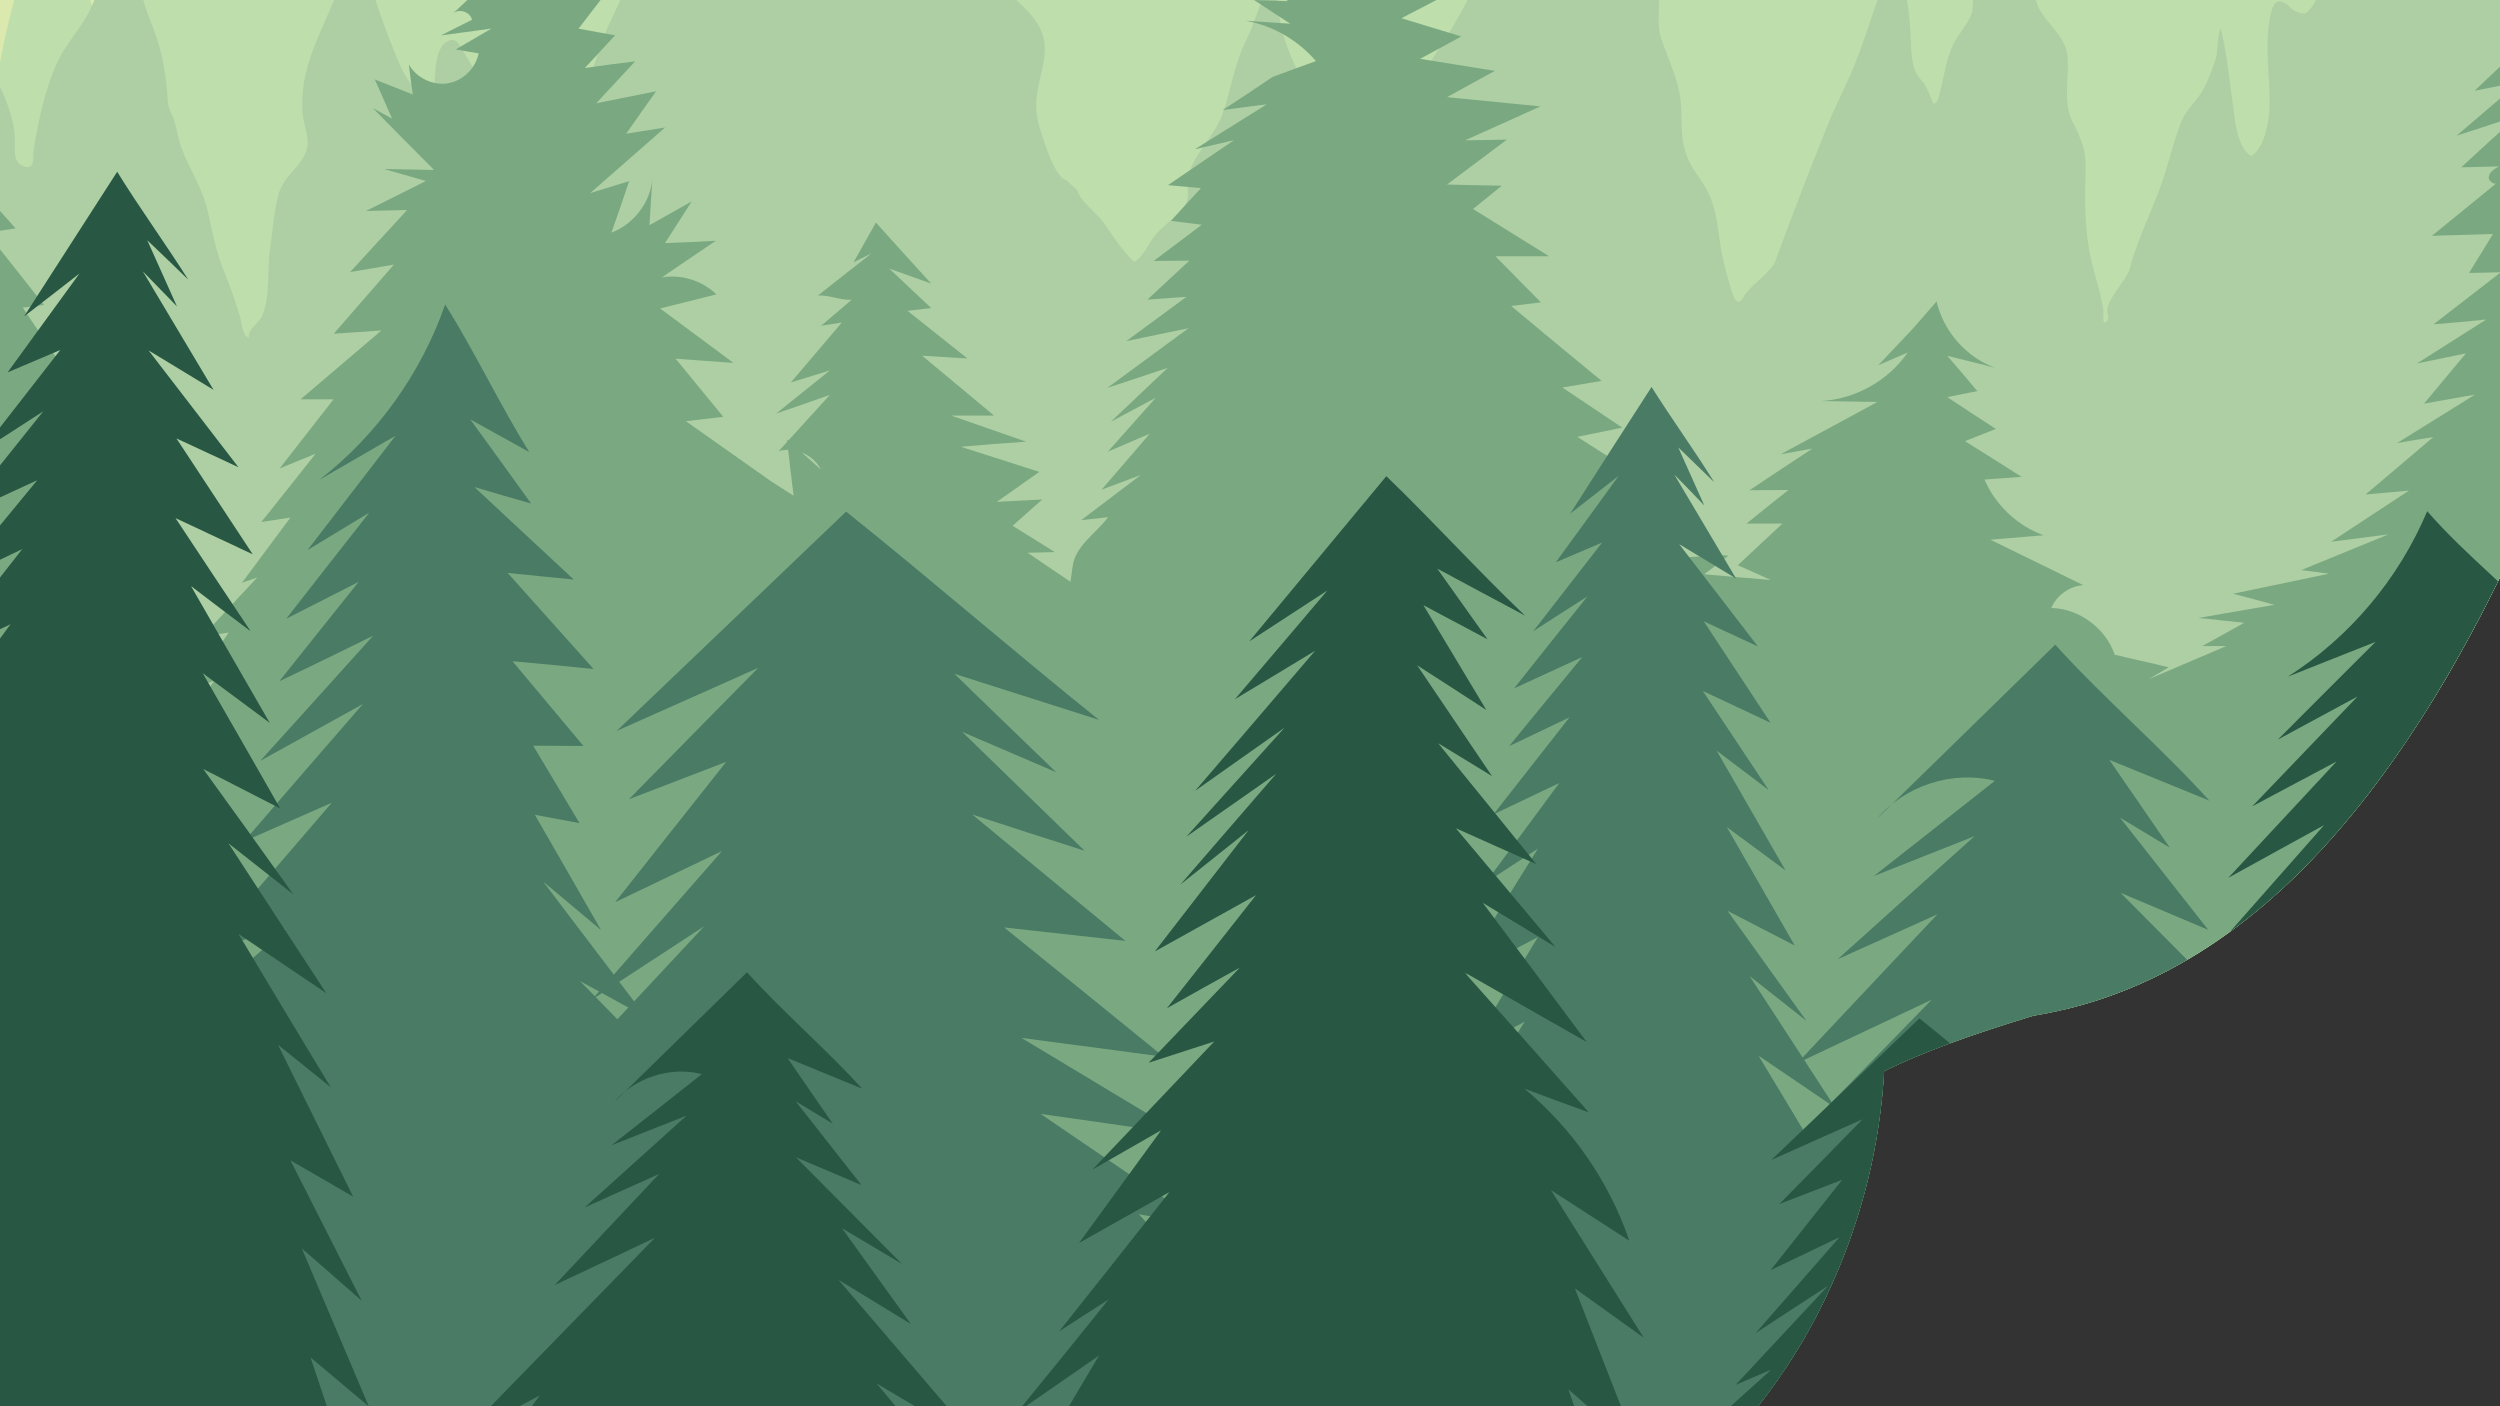 <?xml version="1.0" encoding="utf-8"?>
<!-- Generator: Adobe Illustrator 22.0.0, SVG Export Plug-In . SVG Version: 6.00 Build 0)  -->
<svg version="1.1" id="Layer_1" xmlns="http://www.w3.org/2000/svg" xmlns:xlink="http://www.w3.org/1999/xlink" x="0px" y="0px"
	 viewBox="0 0 1920 1080" style="enable-background:new 0 0 1920 1080;" xml:space="preserve">
<rect x="0" y="0" width="1920" height="1080" fill="#333333" stroke="none"/>
<style type="text/css">
	.st0{opacity:0.25;fill:#7AC943;}
	.st1{clip-path:url(#SVGID_2_);}
	.st2{clip-path:url(#SVGID_4_);}
	.st3{fill:#EDF0AB;}
	.st4{fill:url(#SVGID_5_);}
	.st5{fill:url(#SVGID_6_);}
	.st6{fill:#FFFFFF;}
	.st7{fill:#FCF8C7;}
	.st8{fill:#F8F5B9;}
	.st9{fill:#DBE9AE;}
	.st10{fill:#BEDEAC;}
	.st11{fill:#AECFA4;}
	.st12{fill:#7AA981;}
	.st13{fill:#4A7C65;}
	.st14{fill:#285843;}
</style>
<path class="st0" d="M1718.8-750.6c3.7-16.8,2.5-34.2,4.3-51.9c55.6-536.1-481.4-680.1-742.6-673c-310,8.4-514.8,265.7-586.7,386.3
	C325.4-1003,277.6-957.7,229-952.5c-16.8-1-33.8-1.1-51-0.3C-58-941.3-218.6-758.3-261.8-530.6c-26.1,151.1-191,359.8-232.4,383.1
	C-635.9-105-734.6-13.4-759.6,184.2C-775.7,311.6-708,456.6-604,569.7c33.7,49.3,115.4,173.7,182.3,315
	c64.1,177.8,204.7,341.2,361.2,373c206.7,42.1,327.2-32.3,414.1-166.8l3.7,9.8c0,0,32.8-66,230.8-98.3
	c45.7,20.2,100.8,38.9,167,55.8c253.1,64.6,517.7-23.8,613.3-266.9c21.8-55.4,32.4-112.5,32.9-168.7c29.1-16.2,66.9-31.8,114.2-48.8
	c137.4-29.5,270.3-144.3,377.8-435.2C1977.5-89.4,1922.6-603,1718.8-750.6z"/>
<path class="st0" d="M1846-718.1c55.6-536.1-604.3-676.5-865.5-669.4c-310,8.4-514.8,265.7-586.7,386.3
	C325.4-914.9,277.6-869.7,229-864.4c-16.8-1-33.8-1.1-51-0.3C-58-853.3-218.6-670.3-261.8-442.6c-26.1,151.1-191,359.8-232.4,383.1
	C-635.9-16.9-734.6,74.6-759.6,272.3C-775.7,399.6-708,544.6-604,657.7c33.7,49.3,115.4,173.7,182.3,315
	c64.1,177.8,204.7,341.2,361.2,373c206.7,42.1,327.2-32.3,414.1-166.8l3.7,9.8c0,0,32.8-66,230.8-98.3
	c45.7,20.2,100.8,38.9,167,55.8c253.1,64.6,517.7-23.8,613.3-266.9c21.8-55.4,32.4-112.5,32.9-168.7c29.1-16.2,66.9-31.8,114.2-48.8
	c137.4-29.5,270.3-144.3,377.8-435.2"/>
<g>
	<defs>
		<path id="SVGID_1_" d="M1823.7-510.4c4.4-16.4,6.7-33.3,6.7-50.7c0-256.7-500.7-528.1-757.4-533.5
			c-304.8-6.5-457.6,73.9-534,188.9c-71.3,81.4-120.4,123.5-168.3,126.4c-16.4-1.8-33.1-2.7-50-2.7c-232.3,0-398.6,172-451.9,393.5
			C-240.8-119.7-335.8-44.4-377.5-23.4c-141.1,35-242.4,120.2-276.3,313.1c-21.9,124.3,37.7,269.8,134.5,385.8
			c30.8,50,105,176,164,317.9c54.5,177.6,184.8,344.7,336.9,383.4c200.9,51.1,322.8-16.2,414.5-144.1l3.2,9.8
			c0,0,35.4-63.2,231.3-85.6c43.9,22,97.1,42.9,161.3,62.7c245.4,75.4,509.3,1.2,614.8-232.9c24-53.4,37.2-108.9,40.3-164.1
			c29.3-14.5,67.2-28.1,114.5-42.5c136.3-22.4,272.3-128.8,391.6-409.3C2046.4,150.9,2016.8-355.9,1823.7-510.4z"/>
	</defs>
	<clipPath id="SVGID_2_">
		<use xlink:href="#SVGID_1_"  style="overflow:visible;"/>
	</clipPath>
	<g class="st1">
		<g>
			<defs>
				<rect id="SVGID_3_" x="-1187.5" y="-1121.2" width="3218.9" height="2529.1"/>
			</defs>
			<clipPath id="SVGID_4_">
				<use xlink:href="#SVGID_3_"  style="overflow:visible;"/>
			</clipPath>
			<g class="st2">
				<rect x="-1187.5" y="-1121.2" class="st3" width="3218.9" height="2529.1"/>
				<g>
					
						<radialGradient id="SVGID_5_" cx="57.793" cy="1889.325" r="651.825" gradientTransform="matrix(1 0 0 -1 0 1082)" gradientUnits="userSpaceOnUse">
						<stop  offset="0.276" style="stop-color:#FFFFFF;stop-opacity:0.95"/>
						<stop  offset="0.597" style="stop-color:#FFFFFF;stop-opacity:0.651"/>
						<stop  offset="0.827" style="stop-color:#FFFFFF;stop-opacity:0"/>
					</radialGradient>
					<circle class="st4" cx="57.8" cy="-807.3" r="651.8"/>
					
						<radialGradient id="SVGID_6_" cx="57.793" cy="1889.325" r="441.907" gradientTransform="matrix(1 0 0 -1 0 1082)" gradientUnits="userSpaceOnUse">
						<stop  offset="0.276" style="stop-color:#FFFFFF;stop-opacity:0.95"/>
						<stop  offset="0.597" style="stop-color:#FFFFFF;stop-opacity:0.651"/>
						<stop  offset="0.827" style="stop-color:#FFFFFF;stop-opacity:0"/>
					</radialGradient>
					<circle class="st5" cx="57.8" cy="-807.3" r="441.9"/>
					<circle class="st6" cx="57.8" cy="-807.3" r="244.9"/>
				</g>
				<path class="st7" d="M2090.5-327.9c-3.4,15.2-6.9,30.3-10.3,45.5C1003.5-155-99.2-250.7-1138-561.5
					c-27.4-8.3-55.9-17.2-75.4-38.2c-28.1-30.3-28.7-75.9-28.1-117c3.4-187.8,7.1-375.5,10.6-563.3
					c124.6,52.2,260.7,115.9,311.3,241c45.3-30.8,116.1-10.3,138.2,39.8c49.9-33.3,129.7,13.1,125.1,73.1
					c56.1-17.9,128.5,19.5,157.5,70.8c32.6-14.9,64.4,26.7,66.9,62.5s-7.1,75.2,11.7,105.8c23.9,38.9,81.2,40.7,123.7,24.6
					c42.5-16.1,80.7-45.1,125.5-54c44.8-9,101.9,14.5,104.8,60.2c11-49.4,66.2-78.9,117-77.5c50.8,1.4,97.7,25.5,142.6,49.2
					c59.5,31.3,119.1,62.8,178.4,94c39.5-46.4,117.7-53.1,164.6-14c10.3-57.5,94-84.8,136.3-44.4c12.6,12.2,21.6,28.5,37,37.2
					c23.7,13.6,53.8,3.7,77.3-10.3c23.5-14,45.1-32.9,71.7-37.9c26.7-5.3,60.5,11,60.5,38.4c14.7-45.3,54.3-81.4,100.5-92.4
					c46.2-11,97.7,3.7,131.3,37.5c-4.1-48.3,49.4-85.8,97.9-83.5c48.5,2.3,91,31.3,130.8,59.3c-0.9-38.6,24.1-76.6,60.2-90.6
					c36.1-14,80.2-3,105.5,26.2c-2.1-45.5,24.8-91,65.8-111.1c40.9-20,93.3-13.6,128.1,15.9c14-77.7,71-146,144.8-173.8
					c73.8-27.8,161.6-14.3,223.5,34.5c-30.6,24.1-9.9,63.7-2.8,102.1C2140.2-712.8,2132.1-511.2,2090.5-327.9z"/>
				<path class="st8" d="M2056.5,199c9.2,5.7,18.4,11.3,27.6,17C976.6,195.1-125.7,162-1231.1,90.5c-4.8,6.2-9.7,12.2-14.5,18.4
					c38.4-351.3,30.3-707.5-23.9-1056.5c60.7-36.8,152.4,3.9,166,73.6c63-21.8,140.3,13.3,164.9,75.4c22.3-34.5,64.8-55,105.8-50.8
					c40.9,4.1,86,28.1,100.9,66.4c32.2-14.7,72.9-8.3,98.9,15.6c26,23.9,35.6,64.1,23.5,97.3c46,6.7,81.9,54,75.9,100
					c28.1-38.6,82.8-55.6,127.6-39.5c44.8,16.1,76.3,64.1,73.1,111.7c26.9-31.5,72.2-46,112.4-36.1s73.6,43.9,82.5,84.2
					c32-38.9,82.5-61.4,132.9-59.3c50.1,2.1,98.9,28.5,127.6,69.7c39.8-35.6,83-72.7,135.9-79.8s115,32,110.6,85.1
					c60.9-30.8,148.3-19.5,194.5,30.6c-8.7-42.3,6-88.7,37.5-118.4c31.5-29.7,78.6-41.4,120.5-30.1
					c22.5-67.4,93.1-115.4,164.2-111.3c70.8,4.1,135.7,59.8,150.4,129.2c43-42.3,117.9-46.2,165.1-9c-1.4,6.9-2.8,13.8-3.9,20.7
					c36.8-31,89.4-42.5,135.9-29.7c46.4,12.9,85.5,49.9,100.9,95.6c41.8-34.5,109.2-32.2,148.5,5.1c10.6-40.7,44.8-74,85.5-83.9
					c40.7-9.9,86.5,4.6,114.3,36.1c17.9-68.3,73.6-125.5,141.4-145.5c67.8-20,145.3-2.3,197.7,45.3
					c-12.4,265.3-17.2,530.4-29.7,795.8C2081.8,196.5,2065.9,199.3,2056.5,199z"/>
				<path class="st9" d="M-1198.7-489.1c34.3-68.3,68.7-136.6,103-205.1c2.1,35.4,10.3,70.6,24.4,103.2
					c7.1-27.8,14.3-55.6,21.4-83.5c17,15.2,28.7,36.3,32.4,58.9c19.3-47.4,41.6-93.6,66.4-138.4c27.1,67.1,46.7,137.3,58.2,208.8
					c12.2-44.1,33.1-85.8,61.4-121.9c3.9,51.7,7.8,103.2,12,155c22.1-52.7,52.9-101.6,90.8-144.4c9.2,72,12.2,144.6,9.4,217
					c10.3-27.6,30.1-51.3,55.4-66.4c-4.1,57-0.2,114.7,11.7,170.8c22.1-38.4,44.1-77,66.2-115.4c0.5,60,7.8,120,22.1,178.2
					c2.8,0.5,4.4,0.9,2.3-1.1c-2.1-1.8-0.9-5.3,0.2-7.8c17.7-35.9,40-69.4,66-100c4.8,32.6,11.7,65.1,20.9,96.8
					c-1.8-14.5,7.1-27.8,15.4-39.8c18.9-26.9,37.9-53.8,56.8-80.5c7.4,47.1,17.5,94,30.6,140c0.7,2.1,1.4,4.6,3.4,5.3
					c2.1,0.7,4.8-2.1,3-3.4c19.3-40.2,44.4-87.6,63.7-127.8c0.5,32.4,8.7,64.6,23.9,93.1c15.4-62.3,36.6-123,63-181.4
					c8,84.2,33.6,166.5,74.5,240.3c14.9-45.1,29.9-90.1,45.1-135.2c6.2,29,14,63.9,28.7,89.4c30.3-57,54.7-117.3,72.7-179.3
					c21.6,68.3,39.3,137.7,52.9,208.1c18.4-30.8,35.9-62.3,52.2-94.5c15.6,50.6,34,100.2,55.2,148.8c4.6-25.8,15.9-50.1,32.4-70.4
					c15.6,22.3,31.5,44.6,47.1,66.9c15.6-51.7,34.9-102.3,57.7-151.3c7.6,48.7,26.4,95.9,54.5,136.6c12-33.8,27.6-66.2,46.7-96.6
					c29.2,50.1,58.4,100,87.4,150.1c62.8,2.1,114,46.7,176.8,51.3c2.8,0.2,6.2,1.1,6.4,3.9c0.2,2.8-5.5,0.2-3-0.5
					c27.4-72.7,43.2-160.9,52-238.2c6.9,20.2,19.1,38.9,34.7,53.6c13.8-43.2,28.5-86.2,43.9-128.8c2.3,33.6,14.9,66.2,35.9,92.4
					c10.6-69,32-136.6,63.2-199.1c19.5,74.7,6,163.9,59.3,219.8c14.7-30.8,32.9-60.2,54.3-86.9c1.4,44.6,15.2,88.5,39.1,126
					c15.2-36.1,30.3-72.2,45.5-108.5c2.8,47.4,17,94,41.4,135c22.1-39.3,52.7-75.4,74.7-114.7c10.1,37.2,27.1,72.4,49.9,103.7
					c32.2-30.1,64.4-60.2,96.6-90.4c6.4,40.2,16.1,80.2,28.5,119.1c37-67.4,74.3-134.7,111.3-202.3c-4.6,72.9,6.9,146.7,33.6,214.7
					c11.5-60.5,34.7-118.6,68.1-170.4c4.1,67.1,20.7,133.6,48.7,194.7c10.8-33.1,28.5-64.1,51.5-90.1c8,41.4,27.8,80.2,56.6,111.1
					c15.6-37.2,39.1-71.3,68.5-98.9c1.1,66.2,38.9,130.6,96.1,164.2c-173.1,174.7-398.7,296.6-639.6,345.8
					c-66.2,13.6-134,21.6-201.2,13.8c-47.1-5.5-92.7-18.9-138.9-29.9c-111.5-26.9-225.6-41.6-339.4-56.1
					C339.2,134,71.6,99.9-195.8,65.7c-20.2-2.5-42.3-4.8-59.3,6.4C-411,57.2-562.3,132.4-717,155.8c-95.2,14.5-192.4,14.9-287.9,1.6
					c-66.2-9.2-135.4-27.4-182.6-74.7c-36.8-36.8-56.3-88.1-63.7-139.6c-7.4-51.5-4.1-103.9-0.7-155.7c3.7-55.4,7.4-111.1,11-166.5
					C-1237.8-420.4-1217.3-451.6-1198.7-489.1z"/>
				<path class="st10" d="M-22.2,466.4c264.9,3.4,529.7-2.3,793.9-17c115.2-6.4,230.4-14.7,345.6-11.7
					c276.8,7.4,547.4,79.1,822.2,112.9c13.8,1.6,29,3,40-5.5c10.3-7.8,13.8-21.6,15.9-34.3c8.3-51.5,6-103.9,6.4-156.1
					c1.6-205.3,46.2-407.6,90.8-607.9c-40.5,18.2-73.1,52.9-89.2,94.3c-46-55.9-78.6-122.5-94.3-193.1c-46.2,73.8-77.3,157-90.6,243
					c-9-22.8-18.2-45.3-27.1-68.1c-16.6,52.2-33.3,104.4-49.9,156.6c-20.2-39.5-40.5-79.1-60.7-118.4c-11,36.1-26,73.6-49,103.2
					c-16.1-78.9-32.2-157.7-48.1-236.6c-46.7,66.2-83.7,139.1-109.7,215.9c-21.2-38.9-39.5-79.1-55-120.7
					c-20.9,2.3-30.8,26.7-35.6,47.4c-10.1,42.3-17.9,85.3-23.5,128.5c-5.1-51-23-99.6-40.7-147.6s-35.2-96.1-52.9-143.9
					c-33.3,82.8-62.1,167.2-86.2,253.1c-5.5-52.4-20.5-103.7-43.5-151.1c-19.5,56.3-31.7,105.8-51.3,162.1
					c-33.1-88.5-59.5-179.8-79.1-272.2c-29,48.1-51.5,100-67.6,153.8c-18.6-72-37.2-143.9-55.6-215.9
					c-25.5,58.9-46,120.2-60.9,182.6c-7.1-54.5-71.3-91-70.8-146c-15.4,55.9-35.9,113.8-51.3,169.7c-25.8-49-49-99.1-69.4-150.6
					c-15.2-38.2-29-77.5-32.2-118.4C584.8-356.5,570.7-287,557-217.8c-17.2-34.5-31.7-70.6-43.2-107.4c-34,64.4-54,136.1-58.2,209
					c-23-20.7-39.8-48.1-47.6-77.9c-8,49-17.2,97.5-32.4,144.8c-26-66.2-43-135.9-50.1-206.7c-22.3,52.4-43.2,105.5-62.8,159.1
					c-9-10.1-12-24.1-14.7-37.2c-3.9-18.4-7.6-37-11.5-55.4C220.6-138,205.2-88.1,181-40.1c-17.2-42.3-30.3-86.5-39.5-131.1
					c-32.2,64.4-53.1,134.5-61.2,206C67.5-6.1,54.6-47,41.7-87.9C20.3-38.7,5.1,13.3-3.1,66.4C-20.8,27.3-35.8-13.2-47.7-54.6
					C-65.7-11.8-82.5,31.7-97.9,75.6C-124.3-0.3-145.5-78-161.8-156.9c-21.4,61.6-37.9,125.1-49.4,189.2
					c-22.3-43.7-40.2-89.4-53.6-136.6c-15.4,49.7-30.8,99.3-46.4,149c-14.7-106-19.1-213.1-13.1-320
					c-42.3,82.8-78.9,168.5-109.2,256.4c-22.8-49.2-35.4-103-37.2-157c-37.5,55.9-63.7,119.3-76.8,185.5
					c-22.5-65.5-45.3-130.8-67.8-196.4c-15.2,59.3-36.6,118.2-63.9,172.9c-26.2-88.7-42.1-180.3-47.6-272.7
					c-18.4,50.6-40,100.2-64.6,148.1c-35.2-97.7-56.1-201-61.6-304.6c-24.8,39.1-42.1,83-50.6,128.5c-27.8-22.1-35.6-60.2-41.6-95.2
					c-10.6-62.3-21.2-124.6-31.5-186.7c-43,66.4-70.4,143.7-79.6,223.3c-21.2-70.1-42.3-140-63.5-210.1
					c-30.3,108.1-60.5,215.9-90.8,324c-12.4,44.1-12.6,88.7-10.8,134.7c1.8,44.1-6.4,88.1-12.9,132
					c-20.5,139.1-21.2,281.2-2.5,420.8c1.8,13.8,4.4,28.5,13.3,39.1c8.5,9.9,21.4,14.9,34,17.9c32.9,8,67.4,6.4,101.2,4.8
					c209.7-9.7,419.4-14.7,629.3-14.7c56.1,0,112,0.2,168.1,2.5c84.4,3.2,170.1,10.6,252-9.9C-36.2,467.1-24.7,467.1-22.2,466.4z"/>
				<path class="st11" d="M239.4,757.5c25.8-12,60-7.6,87.1-6.4c47.8,2.1,95.6,7.8,143,14c43.2,5.7,85.5,15.9,128.8,23
					c38.2,6.4,77.3,8,115.9,11c58.4,4.4,116.8,3.4,175.2,3.4c62.5,0,124.2,1.8,186.5-4.8c60.9-6.4,119.8-13.1,181.2-12.4
					c50.4,0.5,101.6,2.8,152-0.5c53.3-3.4,106-10.6,159.6-10.3c49.9,0.2,99.6,2.8,149.4,3.2c23.5-1.1,46.2,2.1,68.5,9.7
					c24.8,9.7,50.4,16.1,76.8,19.5c37,2.1,71.3-13.8,107.6-14.9c17.2-0.5,27.4-1.1,38.9-15.2c5.7-7.1,9.2-13.6,12.2-22.1
					c11.7-32.9,6.9-71.3,6.9-105.5c0-18.2,0-36.1,0-54.3c0-22.1,3.2-43.5,3.7-65.5c0.5-19.8-0.5-39.5-0.2-59.3
					c0.2-18.6,3.4-36.8,3.7-55.4c0.2-14.7-3.2-26.4-3.9-40.7c-0.7-18.2-0.5-35.6-2.5-53.8c-2.3-19.8-0.2-39.8-0.5-59.5
					c-0.2-23.7-7.8-46.2-6.7-69.7c1.4-26.2,6.2-52.2,6.7-78.6c0.5-28.3-0.7-56.6-0.2-84.8c0.5-34,1.4-69.2,3.9-103
					c3.2-42.5,16.6-83.9,20.9-126.5c3.9-37.9,1.1-75.6,4.6-113.4c3.2-36.6,7.1-73.8,12.2-110.4c4.1-28.7,9.4-56.3,10.6-85.5
					c0.5-11.7,1.1-22.8,3.7-34.3c2.3,14.5-16.6,32.2-23,43.9c-6.7,12.2-12.6,25.8-18.6,38.4c-15.2,31.7-24.8,65.8-38.6,97.9
					c-5.3,12.6-12.4,22.8-20,34.3c-8.7,13.1-13.1,23.5-18.2,38.2c-3.9,11.5-9,22.5-12.9,33.8c-1.1,6-3.7,11.3-7.8,15.6
					c-6.7,7.1-19.8,13.3-29.9,12.2c-3.4-0.7-6.7-1.8-9.7-3.4c-12.4-2.1-18.4,5.5-26,14.7c-8.7,10.8-18.2,21.4-20.9,35.2
					c-3.7,18.9-4.8,35.4-12.9,53.6c-4.1,9.4-10.6,17.2-14,26.7c-2.3,8.5-4.4,16.8-6.2,25.5c-5.3,15.4-17.9,26.4-26.9,39.8
					c-5.1,7.8-9.7,15.9-13.6,24.4c-2.1,3.9-9.7,23.7-16.1,25.1c-5.1-0.2-9.2-2.5-12.4-6.4c-9.2-6.4-11.5-1.8-13.8,9
					c-4.6,22.3,0.2,47.1-0.5,69.7c-0.5,10.8-3.7,30.8-14,37.2c-12-6.9-12.9-32.2-14.7-43.9c-2.5-17.9-4.4-36.6-8.7-54
					c-2.8,3.7-2.1,17.7-3.9,23c-3.4,10.1-6.9,20.7-13.3,29.4c-5.3,7.1-10.3,11.7-13.6,20.2c-4.6,12-7.8,24.4-11.5,36.6
					c-7.6,25.5-20.9,49.2-27.6,75c-2.3,9.2-20,25.5-17,34.9c0.9,3.4,0.5,6.2-2.8,6.7c-1.4-3.4,0-6-0.5-9.4
					c-1.4-9.9-4.4-20.2-7.1-29.9c-6.2-22.1-7.1-41.4-6.9-64.4c0.2-10.3,1.1-20.2-1.1-30.3c-2.3-7.6-5.5-14.9-9.4-21.8
					c-6-14.7-2.3-30.8-2.8-46.2c-0.5-21.2-22.8-29.7-25.1-49c-0.9-7.6,0.7-14.9-0.5-22.8c-1.6-8-2.5-15.9-2.8-24.1
					c-0.9-32-0.5-64.4,0.2-96.3c0.9,6.4-6.7,14-9.4,18.9c-6,10.3-15.6,20.9-17.7,32.6c-2.3,11.5,0.5,23.5,0,35.2
					c-0.5,12.2-6.7,23.2-11,34.5c-2.5,6.4-4.6,13.1-6.2,20c-0.2,4.8-0.7,9.7-0.9,14.3c-2.8,9.2-10.3,16.3-14.5,24.8
					c-5.5,11.5-6.9,23.7-10.1,35.9c-1.1,4.6-1.4,8.3-5.1,10.1c-2.5-5.7-4.4-11.5-7.8-16.6c-2.5-2.5-4.6-5.1-6.2-8.3
					c-4.1-9.7-3.2-25.5-4.1-35.9c-1.6-22.3-8-43.5-6.7-66.2c-5.7,11.7-9.7,25.3-14.5,37.2c-7.6,19.5-13.3,39.8-21.2,59.1
					c-6.4,16.1-14.7,31.5-21.2,47.8c-14,34.5-27.1,69-40,103.9c-2.8,7.8-20.2,19.3-24.1,26.9c-5.5,11-9.4-4.4-10.3-7.6
					c-2.1-7.4-4.4-15.4-6-23c-3-13.6-3.2-27.6-7.6-40.9c-3.2-9.9-7.6-15.6-13.1-23.9c-12-18.2-10.3-29.4-11-49.4
					c-0.9-19.8-9-34.7-15.2-52.9c-4.1-12.2-0.9-24.1-2.1-36.6c-0.7-8.3-3.4-15.2-3.9-23.5c-0.5-9.4,1.1-18.6-0.2-28.1
					c-1.8-13.3-7.6-26.2-12-38.9c-7.6-22.3-4.8-46.4-4.8-69.9c0-20.7-0.5-41.6,0.2-62.3c-3.9,1.4-4.8,7.4-6.7,10.8
					c-4.8,8.3-11.7,14-14.9,23.2c-4.4,12.2-8.7,22.8-14.5,34.5c-7.8,15.6-11.3,33.1-18.9,49c-16.6,34.9-43.5,65.5-63.5,98.6
					c-8.5,13.8-15.4,28.7-24.1,42.1c-14.3,21.8-27.1,42.1-37.2,66.4c-7.6,18.9-12.4,37.5-15.9,57.3c-1.1,6.9-1.8,16.3-11,12.6
					c-8.7-3.7-9.7-19.8-11-27.1c-2.3-12.4-6.2-22.5-13.8-32.6c-9-12-14.7-25.5-20-39.1c-5.5-13.6-12.9-27.1-16.6-41.4
					c-4.8-18.4-4.4-38.2-3.9-57c1.8,11.5-6.9,21.4-11.3,31c-4.8,10.6-7.8,22.1-13.1,32.4c-9.2,18.4-11.3,38.2-18.4,57.3
					c-6.4,17.2-23.5,30.8-26.2,49.4c-0.9,6.2,1.4,11-0.9,17c-3.9,9.4-16.1,16.3-22.5,23.5c-6,6.4-10.1,18.2-17.7,22.5
					c-9.9-9.4-16.3-20.2-24.1-31c-5.3-7.1-16.8-15.2-19.5-23.5c0.7-0.5-8.7-7.8-8-8.3c-9.4-0.5-18.9-33.6-21.2-40.9
					c-4.6-15.4-2.1-26,1.4-41.2c2.8-12.4,4.8-23.2-1.1-34.9C790.1,4.5,771.5-4,763.4-20.5c-4.8-10.1-2.1-20.9-3.4-31.5
					c-1.4-9.2-3.9-16.8-9-24.6c-2.5-3.7-4.8-7.1-7.4-10.6c-2.5-7.8,1.1-16.3,2.3-23.9c0.5-9,0.9-17.7,1.4-26.7
					c1.8-10.3,6.9-19.1,6.4-29.9c-24.4,23.2-40,53.3-49.4,85.5c-4.6,15.9-12.6,82.1-39.8,65.5c-15.9-9.7-16.3-26.7-20.5-43
					c-5.1-20.2-10.6-40.2-17.2-59.8c-6-17.5-13.8-34.5-18.2-52.4c-3.4-14.5-6.2-28.5-6.9-43.5c-0.7-12.2-4.6-25.1-3.2-37.2
					c-1.8,0.2-12.2,23.5-14,27.1c-4.6,9.2-10.3,18.9-14,28.5c-5.7,14.7-8.5,30.6-13.8,45.5c-3.9,11.3-10.6,18.2-17.2,27.8
					c-8.7,12.9-14.3,27.4-22.8,40.2c-11.5,17.2-21.4,33.3-28.5,52.9c-5.5,15.2-10.6,28.7-17.7,43.5c-7.8,15.9-12.2,31.3-17.9,47.8
					c-4.6,13.3-8.7,26.7-13.3,40c-1.1,3.7-2.5,7.1-3.9,10.6c-4.1,6-6.9,7.1-13.8,6c-8.7-1.4-16.8-8.5-23.5-13.8
					c-9.7-7.8-11-19.5-16.8-29.7c-4.6-8.5-12.4-13.6-17.7-21.4c-3-4.8-5.7-9.4-8.5-14.3c-3-4.6-5.1-10.1-12.2-6
					c-11.5,6.9-7.8,36.1-10.6,47.1c-11-5.5-20.9-19.1-25.5-30.1c-5.5-12.9-10.8-26.7-15.4-40c-6.7-18.6-10.6-37.9-16.6-56.6
					c-0.9-2.5-2.5-19.8-6.7-21.2c-2.5,5.1-1.1,19.8-1.6,24.4c-1.1,6.2-2.1,12.6-2.5,19.1c-2.8,17.5-12.4,36.3-19.3,52.7
					c-8.5,20.2-13.6,36.8-12.4,59.1c0.5,8.5,5.7,19.1,3.4,27.6c-3.4,13.3-17.9,20.7-21.6,34.5c-3.7,13.3-4.8,29.2-6.7,42.8
					c-2.5,16.8,0.5,35.2-6,50.8c-2.5,6.2-11.3,10.3-10.3,17c-4.8-0.7-5.7-12.6-6.7-15.9c-3.4-10.8-6.9-21.8-11.3-32.4
					c-7.1-16.6-9.7-31.5-13.6-49c-4.1-18.2-14.3-32.2-20.5-49.4c-2.8-8-3.4-16.1-6.7-24.1c-2.5-4.4-3.7-9-3.7-13.8
					c-0.9-14.3-3.2-29.2-7.4-43c-5.1-16.6-14.3-31.3-12.9-49.4c1.8-22.3,14.7-43,20.5-64.4c2.8-10.1,11.7-30.6,6-41.4
					c-4.8,1.8-9.2,11.7-12,16.1c-7.1,10.8-15.2,20.7-20.9,32.4c-5.1,9.9-11,18.9-15.2,29.2c-6.2,15.4-9,31-14.5,46.4
					c-6.7,18.4-22.1,32.4-29.7,50.4c-8.3,20-13.3,42.5-16.6,63.7c-0.9,6.4,1.4,16.1-7.6,13.1c-8.7-2.8-6.7-13.8-6.9-20.5
					C11.1,87.8-0.6,61.8-11.9,46.6c-7.6-10.1-5.5-17.9-9-29.7c-3.9-14-12.9-25.5-15.4-40.2c-2.8-17,1.4-34.5-1.1-51.7
					c-1.1-6.9-2.1-13.8-3.2-20.7C-53.7-88.6-60.2-62.8-64.3-49c-3.2,11-2.8,22.5-7.1,33.3c-3.7,7.1-7.8,14-12.9,20.5
					c-8.3,15.2-9.7,33.6-15.6,49.7C-107.3,74-119,91-125.5,111.2c-11.3,34.7-17,70.4-24.6,105.8c-4.1,19.3-10.1,39.3-17.5,57.7
					c-3.9,9.7-10.3,18.9-16.6,4.8c-4.6-10.1-4.1-24.8-7.4-35.6c-5.5-18.2-17.2-32.4-27.1-48.5c-8.3-13.1-14.5-23.7-16.8-38.9
					c-3.2-22.5-18.4-37.5-25.8-58.6c-5.7-16.3-2.5-35.2-5.3-52.4c-3.2-19.8-10.6-36.1-16.8-54.7c-4.4-13.1-3.7-28.1-5.5-41.6
					c-1.6-10.3-3.7-20.5-6.2-30.3c-3.2-13.6-7.1-26.4-7.1-40.5c0.9-3.9,0.9-7.8-0.2-11.5c-15.9,12.4-28.7,33.1-37.2,51.5
					c-6.2,13.3-13.6,26.4-17.5,40.5c-4.1,14.9-6.2,28.7-12.2,43c-8.5,20.9-8.5,44.6-15.4,66.2c-7.6,23.2-12.4,47.6-24.8,68.7
					c-14.9,25.5-24.4,52-36.8,78.6c-3.9,8-23,27.4-21.2,37c-17-17-25.8-40.5-34.5-63c-5.1-13.6-13.1-23.9-20.2-36.3
					c-7.6-12.9-8-26-9.9-40.5c-1.8-14.5-6.2-28.5-11.5-42.3c-5.1-13.1-7.1-25.5-9.4-39.3c-3.9-26-9.2-54-7.6-80.2
					c-4.8,3.9-7.6,4.4-10.6,9.2c-6.7,10.8-9.7,26-16.1,37.5c-3.7,6.7-14.7,17.2-15.6,25.1c0.9,4.4,2.1,8.5,3.7,12.9
					c4.1,18.9-1.6,39.8-6,58.2c-5.1,21.2-9.9,39.3-10.3,61.2c-0.2,7.6-0.9,15.4-5.1,22.1c-2.8,3.9-5.7,7.6-9.2,10.8
					c-6.2,11.3-5.3,25.3-10.6,37c-4.4,9.7-23.5,27.1-23.5,38.2c0.5-6.9-10.1-12.2-13.3-17.7c-6.4-11.3-3.2-24.6-8-36.6
					c-7.1-17.2-17.7-36.6-20.2-55c-1.8-12.9-1.6-23.5-6.9-36.1c-3.9-9.7-6-20-10.1-29.7c-9-21.4-14-39.3-13.8-62.8
					c0.2-14.7,2.5-26.2-6.7-39.1c-6.2-8.5-14-14.9-23.5-19.5c-5.5-0.7-8.3-3.4-8.5-8.3c-1.6-11.3,6-22.8,3.9-34.9
					c-1.8-10.3-6-20.5-10.8-29.4c-6.9-13.1-9.9-20.2-9.7-34.9c0.2-12.4,1.1-24.1,2.8-36.3c2.1-17.5,3.2-35.2,6.9-52.4
					c1.1-5.5,4.4-11.7,3.7-17.5c-12.9,4.4-20.2,18.6-23.7,30.6c-4.6,14.7-17,26-25.1,39.3c-4.8,8-6.9,13.8-13.3,20.5
					c-4.6,4.6-10.1,9.4-13.6,15.2c-2.3,4.1-3.9,7.8-6.2,12.2c-3.7,7.4-11.3,13.6-14,21.4c-2.5,7.6-0.7,17.2-2.8,25.3
					c-2.3,10.1-6.2,19.8-9,29.7c-3.7,13.8-9.4,26.4-9.7,40.9c-0.2,7.4,0.2,14.7,0.5,22.1c0.5,12.6-3.4,14.5-11.7,23.2
					c-6.7,7.4-5.3,10.1-6.4,20.2c-1.6,14.3-9.4,27.1-9.9,41.2c-0.2,6.7,1.8,13.3-3,19.1c-9.2-0.5-6.9-12.9-7.8-18.9
					c-1.6-11-5.5-18.6-9.9-28.5c-8.7-20,1.6-42.8-4.4-63c-4.6-16.1-17-16.8-26.2-28.1c-9-11-3.7-34.5-3.7-47.4
					c0-16.1,2.5-34.7-2.8-50.1c-5.3-15.4-18.6-21.2-20.9-38.2c-3.4-26.7,1.1-51.7-11.3-77.3c-6.4-13.3-16.3-26.2-20.5-40.5
					c-4.1-13.8-0.9-28.3-6.4-41.6c-5.5-13.6-7.4-23.9-7.1-38.9c0.2-16.3-1.6-31.5-2.8-47.6c-2.1-29.2,8.3-59.8,2.3-89.2
					c-4.8,1.6-10.3,12.2-14,16.1c-6,6.4-10.6,8.3-12.6,17.9c-2.3,11,0.5,22.8-0.9,34c-1.8,14.7-7.1,29.2-12.4,43
					c-9.4,25.1-23.9,47.6-35.4,71.7c-11,23-15.9,46.2-22.5,70.4c-7.4,26.4-11.7,53.8-18.4,80.7c-3.9,15.6-4.6,29.7-4.1,45.5
					c0.5,9.2,0.5,18.6-3.7,29.9C-1177.6-70-1190-58-1198-42.6c-5.7,10.8-8.3,23-12.4,34.5c-5.1,14.3-17.7,32.4-15.6,48.5
					c18.9,146.2,24.1,306.9-5.5,451.3c-10.3,50.6-22.3,109.4,11.3,148.8c14.5,16.8,35.4,26.9,55.6,36.3c31,14.3,62.1,28.3,94.7,38.2
					c53.1,16.1,109,21.2,164.4,26c243.7,21.4,487.4,42.8,731.1,64.1c39.3,3.4,78.9,6.9,117.9,1.1c30.3-4.6,59.8-14.5,89.9-20.7
					C100.1,772,177.6,786.5,239.4,757.5z"/>
				<path class="st12" d="M-1115.5,60.2c20.2,15.9,40.5,32,60.7,47.8c-11.3-2.5-22.5-4.8-33.8-7.4c17.9,17.7,35.9,35.6,53.8,53.3
					c-14.7-5.1-29.7-10.3-44.4-15.4c19.1,20.7,38.2,41.4,57.5,62.1c-10.6-3.9-21.4-7.8-32-11.7c13.6,14,27.1,27.8,40.7,41.8
					c-9.9-3.9-19.8-7.8-29.7-11.7c13.8,20.7,27.6,41.4,41.6,61.8c17.5,21.6,34.9,43,52.4,64.6c-3.2-5.1-6.4-10.1-9.7-15.4
					c42.8,26.2,66,77.3,68.7,127.4s-11.7,99.6-30.6,146c-23.2,57.9-55.2,115.4-106.9,150.1c-52,34.7-127.8,39.5-173.4-3.2
					c-41.2-38.9-45.8-101.9-47.8-158.4c-7.4-217.7-14.7-437.3,22.8-651.8c1.8-11,4.1-22.5,11.3-31.3s20.7-13.3,29.9-6.9
					c4.1,2.8,6.7,7.1,9.2,11.5c12.2,20.7,24.1,41.2,36.3,61.8c-9.7-5.3-19.5-10.6-29.2-15.9c10.8,12.9,21.6,25.8,32.4,38.9
					c-8.5-3-16.8-6.2-25.3-9.2c15.4,16.1,30.6,32.2,46,48.3c-11.5-4.6-22.8-9.4-34.3-14c23.9,15.6,47.8,31.5,71.7,47.1
					C-1090,67.1-1102.8,63.6-1115.5,60.2z"/>
				<path class="st12" d="M-647.4,554c5.5-38.9,10.8-77.7,16.3-116.3c-3.4,0.7-6.7,1.4-10.1,2.3c6.7-16.1,13.6-32.4,20.2-48.5
					c-2.1,5.7-10.6,7.4-14.7,2.8c8.5-11.5,16.8-23,25.3-34.5c-5.3,2.3-10.8,4.6-16.1,6.9c9.7-12.4,19.5-24.8,29.2-37
					c4.1-8.3,8-16.6,12.2-24.8c-0.9-13.6,6.7-27.4,18.6-33.8c-6.2,1.4-12.4,2.8-18.6,4.1c9.9-9.9,20-20,29.9-29.9
					c-6.2,0.7-12.2,1.6-18.4,2.3c15.4-13.1,30.6-26,46-39.1c-6.9,1.6-13.8,3-20.7,4.6c13.1-13.1,26-26.4,39.1-39.5
					c-8.5,2.3-16.8,4.6-25.3,6.9c9.9-11.5,20-23,29.9-34.5c-3.9,0.7-7.6,1.6-11.5,2.3c7.6-10.6,15.4-21.4,23-32
					c-6.4,1.4-12.6,2.5-19.1,3.9c14.3-14.9,28.5-29.9,42.8-44.8c11.3,13.3,26,24.1,37.2,37.5c-9.9-4.8-19.8-9.9-29.7-14.7
					c7.1,9,14.3,17.9,21.4,27.1c-5.3,0-10.6,0-16.1,0c12.6,4.4,23.2,14.7,27.8,27.4c-6-1.6-12-3.4-17.9-5.1
					c8.5,9.2,16.8,18.4,25.3,27.6c-8.7-2.1-17.2-4.1-26-6.2c13.1,12.2,26,24.6,39.1,36.8c13.8-10.8,25.5-21.8,39.3-32.6
					c-10.1,2.1-20.2,4.1-30.3,6.4c6.2-5.7,12.4-11.5,18.6-17.5c-4.4,0-9,0-13.3,0.2c13.3-11.3,26.7-22.5,40-34
					c-2.3,1.6-4.6,3.4-6.9,5.1c8.7-9.7,17.5-19.3,26.2-29.2c-4.6,7.1-9,14-13.6,21.2c7.6-2.3,15.4-4.6,23-6.9
					c-1.4,2.5-2.5,5.1-3.9,7.6c9,5.5,17.9,11,27.1,16.8c-6.9-0.5-14-1.1-20.9-1.6c8.5,6.9,16.8,13.8,25.3,20.7
					c-2.1,0.5-4.4,1.1-6.4,1.6c2.1,6,6.9,10.8,13.1,12.6c0.2,14,11.7,27.1,25.8,29.2c9.2-7.6,23-17.2,32-24.8
					c0.7,3.4,1.1,7.1,1.8,10.6c11.5-7.8,22.8-15.6,34.3-23.5c1.8,4.1,3.7,8.5,5.5,12.6c3,0,6.2,0,9.2,0c1.8-6,7.6-10.8,13.8-11.5
					c0,7.8,0,15.4,0.2,23.2c3.2-1.4,6.4-2.8,9.7-4.1c0.7,2.3,1.6,4.8,2.3,7.1c4.4-2.1,8.7-3.9,13.1-6c8-3.7,15.4-15.9,20.7-22.8
					c1.8,4.1,3.9,8,5.7,12.2c6.9-8.5,7.1-21.6,0.9-30.3c3.2,6,6.7,12,9.9,17.9c-3.9-14.5,2.8-31.3,15.4-39.3
					c-8.5,2.3-17.2,4.6-25.8,6.9c7.8-12.6,19.8-23,33.6-28.7c-2.8-6-12-7.4-16.3-2.5C-90,94.4-81.1,86.8-71.9,79
					c-6.9,1.6-13.8,3-20.7,4.6c9.2-9.2,18.6-18.2,27.8-27.4C-43.4,65.5-24.5,74-3.1,83.2c-11.5,0-23,0-34.5,0
					c9.9,8.5,20,16.8,29.9,25.3c-7.6,0-15.4,0-23,0c9.2,9.9,18.4,19.8,27.6,29.7c-5.1,1.1-10.1,2.3-15.2,3.4
					c10.1,11.3,20.2,22.5,30.3,33.8c-7.4,1.1-14.7,2.3-22.1,3.4c14.7,18.4,29.4,37,43.9,55.4c-5.5,0.7-10.8,1.4-16.3,2.1
					c10.1,15.2,20.5,30.3,30.6,45.5c0,31.7,13.3,63.5,36.1,85.5c-12,22.1-2.5,48.7,4.1,72.9c31.3,114.5-7.6,235.2-46.2,347.4
					C29.7,824,15.7,862.1-14.2,886c-28.5,22.5-66.2,28.1-102.3,32.9c-60.7,8-121.4,16.1-182.1,24.4c-52.4,6.9-105.5,14-157.5,5.3
					c-84.8-14-161.4-71.5-198.4-149.2C-691.5,722.1-659.6,639.1-647.4,554z"/>
				<path class="st12" d="M2059.7,976.6c92.9-407.2-36.1-835.3,19.1-1249.4c-18.6,44.1-37.2,88.1-55.9,132.2
					c-2.5-1.1-5.1-2.3-7.6-3.4c-0.9,14-2.1,27.8-3,41.8c-6.7-10.1-13.6-20.2-20.2-30.1c3,19.3,6.2,38.6,9.2,57.7
					c-7.6-4.6-15.4-9.2-23-13.8c6.2,13.8,12.4,27.4,18.6,41.2c-13.6-4.1-27.1-8.5-40.5-12.6c3.9,11.3,8,22.5,12,33.6
					c-9-1.6-18.2-3-27.1-4.6c9.2,9.9,18.4,19.8,27.8,29.7c-15.2,6-30.3,12-45.8,17.9c3,7.6,17.5,15.2,23.2,9.2
					c-15.4,14.5-30.6,29.2-46,43.7c11.5-2.3,23-4.6,34.5-6.9c-16.1,13.8-32.2,27.6-48.3,41.4c15.6-5.1,31.3-10.1,46.7-15.2
					c-14.5,13.1-29,26.4-43.2,39.5c9.7-0.2,19.3-0.5,29-0.7c-3.4,1.8-7.1,4.1-7.8,7.8c-0.7,3.7,5.1,7.6,7.1,4.1
					c-17,13.8-33.8,27.6-50.8,41.4c15.6-0.5,31.3-0.9,46.9-1.4c-6.2,9.9-12.2,20-18.4,29.9c8-0.2,16.3-0.2,24.4-0.5
					c-17.2,13.3-34.5,26.7-51.7,40c13.6-1.1,26.9-2.3,40.5-3.7c-17.7,11.3-35.4,22.5-53.3,33.8c12.6-2.5,25.1-5.3,37.7-7.8
					c-10.8,12.9-21.6,25.8-32.2,38.6c13.1-2.3,26-4.6,39.1-6.9c-20,12.4-39.8,24.8-59.8,37.2c9.2-1.6,18.6-3.2,27.8-4.6
					c-17.2,14.7-34.7,29.4-52,44.1c11-0.9,22.3-2.1,33.3-3c-20,13.1-39.8,26.2-59.8,39.3c14.7-1.8,29.4-3.9,44.1-5.7
					c-22.3,9.2-44.6,18.2-66.9,27.4c7.1,0.9,14,1.8,21.2,2.8c-24.6,5.1-49.2,10.3-73.6,15.4c10.6,2.8,21.2,5.5,31.7,8.5
					c-19.5,3.4-38.9,6.7-58.4,10.1c11.7,1.1,23.5,2.5,35.2,3.7c-10.8,6-21.4,12-32.2,17.9c6.2,0,12.2,0,18.4,0
					c-20,8.5-40,17-59.8,25.5c5.3-3,10.6-6.2,15.6-9.2c-13.3-3.4-28.1-6.4-41.4-9.7c-6.9-20.2-27.1-35.4-48.7-35.9
					c4.1-9.7,14-16.8,24.6-17.5c-23.7-11.7-47.6-23.2-71.3-34.9c13.6-1.1,27.1-2.3,40.7-3.4c-20-7.4-36.8-23-45.3-42.8
					c9.4-0.7,19.1-1.4,28.5-2.1c-14.5-9.2-29-18.4-43.5-27.4c7.8-3.2,15.9-6.2,23.7-9.4c-12.4-8-24.8-16.1-37.2-24.4
					c7.6-1.6,15.4-3.2,23-4.6c-7.6-9-15.2-18.2-23-27.1c12.2,3,24.6,6,36.8,9.2c-22.3-8-39.8-28.1-45.1-51c-6,6.9-12,13.6-17.9,20.5
					c-9,9.4-17.9,19.1-26.9,28.5c7.6-3.2,14.9-6.4,22.5-9.7c-14.9,21.6-40,35.6-66.2,37.2c14.3,0.2,28.5,0.5,43,0.7
					c-24.8,13.3-49.4,26.9-74.3,40.2c8-1.4,16.3-3,24.4-4.4c-16.1,10.6-32.2,21.2-48.3,32c9.9,0,20-0.2,29.9-0.2
					c-10.8,8.5-21.4,17-32.2,25.8c9.2,0,18.4,0,27.6,0c-11.5,10.6-22.8,21.4-34.3,32c8.5,3.7,17,7.6,25.3,11.3
					c-17-1.4-34-2.8-51-4.4c6.2-4.8,12.4-9.4,18.6-14.3c-17.7-1.8-46,6-61.6-2.5c-20.9-11.7-27.8-43-13.6-62.5
					c-13.6-8.7-27.1-17.5-40.9-26.2c11.5-2.3,23-4.8,34.5-7.1c-15.4-10.3-30.6-20.5-46-30.8c10.1-1.6,20-3.4,30.1-5.1
					c-23.2-19.1-46.4-38.2-69.4-57.5c7.6-0.9,15.2-1.8,22.8-2.8c-11.7-11.7-23.2-23.7-34.9-35.4c13.8,0,27.4,0,41.2,0
					c-19.5-12.2-38.9-24.1-58.4-36.3c7.4-6,14.7-12,22.1-17.9c-14-0.2-28.1-0.5-42.1-0.9c15.4-11.5,30.6-23,46-34.5
					c-10.6,0.2-21.4,0.5-32,0.5c19.3-8.7,38.4-17.2,57.7-26c-23.9-2.3-47.8-4.8-71.7-7.1c12.2-6.7,24.6-13.6,36.8-20.2
					c-19.1-3-38.4-6.2-57.5-9.2c10.6-5.7,21.2-11.5,31.7-17.2c-15.4-4.6-30.6-9.4-46-14c12.4-6.4,24.6-12.9,37-19.3
					c-14.5-3.9-29.2-7.6-43.7-11.5c14.5-4.6,29.2-9.2,43.7-13.8c-15.4-5.3-30.6-10.8-46-16.1c11.5-6.4,23-12.9,34.5-19.1
					c-13.8-1.6-27.6-3.2-41.4-4.6c7.6-9.7,15.2-19.3,23-29c-8.7,2.1-17.2,4.4-26,6.4c6-10.8,12.2-21.6,18.2-32.4
					c-8,3.9-16.3,7.8-24.4,11.7c7.4-33.1,14.9-66.2,22.3-99.1c-10.1,18.4-20.5,36.6-30.6,55c1.4-7.4,2.8-14.5,3.9-21.8
					c-6.2,14.5-12.4,29-18.6,43.7c-0.7-5.3-1.4-10.8-2.3-16.1c-2.5,15.4-4.8,30.8-7.4,46.2c-4.6-5.7-9.2-11.5-13.8-17.5
					c6.4,14.5,12.9,28.7,19.3,43.2c-5.5-4.1-11.3-8-16.8-12.2c-0.9,13.1-1.8,26.4-3,39.5c-9.9-12.9-20-25.8-29.9-38.9
					c-3.4,16.3,2.1,34,14.3,45.5c-12.4-7.6-24.6-15.2-37-23c11.7,16.1,23.2,32.4,34.9,48.5c-6,6-4.4,17.5,2.8,21.6
					c-8.7-0.2-17.5-0.7-26.2-0.9c9.2,6,18.4,12.2,27.8,18.2c-11.5-0.7-22.8-1.6-34.3-2.3c20.9,3.7,40.2,14.9,54,31
					c-11,4.1-22.3,8-33.3,12.2C964.6,67.8,952,76,939.1,84.5c11.3-1.4,22.5-3,33.8-4.4c-18.4,11.5-36.8,23-55.2,34.5
					c9.9-2.3,20-4.6,29.9-6.9c-16.8,11.5-33.8,23-50.6,34.5c8.5,0.7,16.8,1.6,25.3,2.3c-7.6,8.3-15.4,16.6-23,25.1
					c7.8,0.9,15.9,2.1,23.7,3c-12.4,9.2-24.6,18.6-37,27.8c9.2,0,18.4-0.2,27.4-0.2c-10.8,9.9-21.4,20-32.2,29.9
					c9.9-0.7,20-1.4,29.9-2.1c-15.4,11.3-30.8,22.8-46.2,34c15.9-3.2,31.7-6.7,47.8-9.9c-20.7,15.2-41.6,30.6-62.3,45.8
					c15.4-5.1,31-10.1,46.4-15.4c-14.5,13.8-29.2,27.6-43.7,41.4c11.5-6.2,23-12.2,34.5-18.4c-12.2,13.8-24.6,27.6-36.8,41.4
					c10.8-4.6,21.4-9.2,32.2-13.8c-12.4,14.3-24.6,28.7-37,43c10.1-3.7,20-7.6,30.1-11.3c-15.2,11.5-30.6,23.2-45.8,34.7
					c6.9-0.7,13.8-1.6,20.7-2.3c-9.2,12.4-24.8,21.8-27.1,37c-0.7,4.1-1.1,8.5-1.8,12.6c-11-7.4-21.8-14.7-32.9-22.3
					c6.9-0.2,14-0.2,20.9-0.5c-10.8-6.7-21.6-13.6-32.4-20.2c7.6-6.7,15.2-13.6,22.8-20.2c-11.7,0.7-23.2,1.1-34.9,1.8
					c10.8-7.6,21.6-15.2,32.6-23c-20-6.4-40.2-12.9-60.2-19.3c16.8-1.4,33.6-2.8,50.1-3.9c-19.1-6.7-38.2-13.3-57.5-20
					c11,0,22.1,0,32.9,0c-18.4-15.4-36.8-30.6-55.2-46c11.5,0.7,23.2,1.4,34.7,2.1c-15.4-12.2-30.6-24.4-46-36.6
					c6-0.7,12.2-1.4,18.2-2.1c-10.8-10.1-21.4-20.2-32.2-30.3c10.8,3.9,21.4,7.6,32.2,11.5c-14.3-15.6-28.5-31.3-42.5-46.9
					c-5.7,10.1-11.5,20.5-17.2,30.6c4.6-2.3,9.2-4.6,13.8-6.9c-13.8,10.8-27.6,21.6-41.2,32.4c8.5-0.7,17.7,3.9,26,3.2
					c-7.8,6.7-15.6,13.3-23.5,20c5.3-0.9,10.6-1.6,15.9-2.5c-13.1,15.4-26,30.6-39.1,46c9.9-3,20-6.2,29.9-9.2
					c-13.8,11-27.4,22.1-41.2,33.1c13.8-4.8,27.6-9.4,41.2-14.3c-13.1,14.5-26.2,28.7-39.3,43.2c12.2-3.7,26.7,2.8,32.4,14
					c-8.7-7.6-17.2-15.4-26-23c1.6,14.5,3.2,28.7,5.1,43.2c-5.7-3.7-11.5-7.4-17.2-11c-21.8-15.4-43.7-30.8-65.5-46.2
					c9.7-1.1,19.1-2.3,28.7-3.4c-12.2-14.9-24.4-29.7-36.6-44.6c14.7,1.1,29.7,2.1,44.4,3.2c-18.9-14-37.5-27.8-56.3-41.8
					c14.5-3.7,28.7-7.1,43.2-10.8c-10.8-10.6-26.9-15.6-41.8-13.1c13.8-9.4,27.6-18.9,41.4-28.1c-13.1,0.7-26,1.4-39.1,1.8
					c6.9-10.6,13.6-21.2,20.5-32c-10.8,6-21.6,12.2-32.4,18.2c0.7-12,1.4-24.1,2.3-36.1c-1.4,18.4-14.3,35.4-31.5,41.8
					c4.6-13.1,9.2-26.2,13.6-39.5c-9.9,3-20,6.2-29.9,9.2c19.1-16.8,38.4-33.6,57.5-50.4c-9.9,1.6-20,3.2-29.9,4.8
					c7.6-10.8,15.2-21.8,23-32.6c-15.4,3-30.6,6.2-46,9.2c9.9-10.8,20-21.4,29.9-32.2c-12.9,1.6-25.8,3.2-38.6,5.1
					c7.8-8.3,15.4-16.8,23.2-25.1c-9.4-1.6-18.9-3.4-28.1-5.1c7.6-9.9,15.4-20,23-29.9c-11.5,0.7-23,1.6-34.5,2.3
					c9.2-12.2,18.4-24.6,27.6-36.8c-8.5,2.3-16.8,4.6-25.3,6.9c8.5-12.9,16.8-26,25.3-38.9c-6.9,1.6-13.8,3.2-20.7,4.8
					c7.6-12.4,15.2-24.8,22.8-37.2c-8,3.9-16.1,7.8-24.1,11.7c1.1-10.3,2.5-20.7,3.7-31c-5.3,10.1-10.6,20.5-15.9,30.6
					c-3.2-22.8-5.5-43.5-8.7-66.2c-4.1,19.1-8,38.4-12.2,57.5c-4.6-6.2-9.2-12.4-14-18.6c1.6,9.9,3,20,4.6,29.9
					c-6.2-5.3-12.2-10.8-18.4-16.1c5.3,9.9,10.8,19.8,16.1,29.7c-6.2,0.7-12.2,1.4-18.4,2.3c7.6,3.9,15.4,7.8,23,11.7
					c-8.5,7.6-16.8,15.4-25.3,23c6.9-1.6,13.8-3,20.7-4.6c-11.5,9.9-23,20-34.5,29.9c7.6-1.6,15.4-3,23-4.6
					c-11.5,10.8-23,21.4-34.5,32.2c4.6-4.4,13.6-1.6,14.9,4.6c-8,3.9-15.9,8-23.9,12c12.9-1.8,25.8-3.4,38.9-5.3
					c-9.2,5.3-18.4,10.8-27.6,16.1c6,0.9,11.7,2.1,17.7,3c-2.3,11.5-12.2,21.2-23.9,23c-11.5,1.8-24.1-4.4-29.7-14.5
					c0.9,7.6,1.8,15.4,3,23c-9.7-3.9-19.5-7.6-29.2-11.5c4.4,10.1,9,20,13.3,30.1c-4.8-2.8-9.9-5.3-14.7-8
					c15.6,15.9,31.3,31.7,46.9,47.4c-12.9-0.2-25.5-0.5-38.4-0.7c10.8,3,21.4,6.2,32.2,9.2c-15.4,7.6-30.6,15.4-46,23
					c10.6-0.2,20.9-0.5,31.5-0.7c-14.5,15.9-29.2,31.7-43.7,47.6c11.3-1.8,22.3-3.7,33.6-5.7c-15.4,17.7-30.8,35.4-46.2,53.1
					c12.2-0.9,24.4-1.6,36.6-2.5c-20.7,17.7-41.4,35.2-62.1,52.9c8.5,0,16.8,0,25.3,0c-13.8,17.7-27.6,35.4-41.4,53.1
					c9.2-3.7,18.4-7.6,27.6-11.3c-13.8,17.5-27.6,34.9-41.6,52.4c7.4-1.1,14.9-2.3,22.3-3.4c-12.4,16.8-24.8,33.3-37.2,50.1
					c3.9-1.4,7.8-2.8,11.7-4.1c-14,15.2-28.1,30.1-42.1,45.3c6.7-0.9,13.6-2.1,20.2-3c-9.9,14.5-20,29.2-29.9,43.7
					c6.2-2.3,12.4-4.4,18.9-6.7c-12,15.2-15.9,36.1-10.3,54.5c-6,25.3-5.3,52,2.1,77c3.4,45.3,9.2,91,25.5,133.4
					c26.2,68.3,79.6,125.8,146,157c66.2,31,144.6,35.4,214.1,12c259.4-88.1,549.5,57.5,822,86.9c117.5,12.6,235.4,25.5,353.4,19.3
					s236.8-32,338.7-92C2051.9,973.9,2064.1,976.2,2059.7,976.6z"/>
				<path class="st13" d="M1288.1,1451.2c-0.9,8-2.1,16.1-3,24.1c3.9-53.8,7.8-107.8,11.7-161.6c-19.3,22.3-38.6,44.8-58.2,67.1
					c12.9-40.5,25.8-80.7,38.9-121.2c-17.2,16.3-34.7,32.6-52,49.2c30.1-52.2,60.2-104.2,90.4-156.3c-21.8,8-43.7,16.1-65.5,23.9
					c29.2-42.8,58.4-85.5,87.6-128.3c-21.6,14.3-43.5,28.5-65.1,42.8c26.7-31.7,53.3-63.7,80-95.4c-17.2,7.4-34.7,14.5-52,21.8
					c21.4-29.2,42.8-58.2,64.1-87.4c-27.6,14.7-55,29.4-82.5,44.1c66.9-68.7,134-137.5,201-206.2c-34.5,16.3-68.7,32.4-103.2,48.7
					c35.9-38.2,71.7-76.3,107.6-114.3c-25.5,11.5-51,23-76.6,34.5c34.9-31.5,70.1-63,105.1-94.5c-25.8,10.1-51.5,20.5-77.3,30.6
					c31-24.4,62.1-48.7,92.9-73.1c-32.4-8.3-69.2,3.7-90.6,29.2c45.8-44.6,91.3-89.2,137-133.8c37.7,41.6,80.7,78.2,118.4,119.8
					c-25.5-10.3-51-20.9-76.8-31.3c15.4,22.5,30.8,44.8,46.4,67.4c-12.6-7.6-25.5-15.4-38.2-23c22.5,28.7,45.3,57.5,67.8,86.2
					c-22.5-9.4-44.8-19.1-67.4-28.5c36.3,36.6,72.7,73.1,109,109.7c-20.5-12.2-41.2-24.6-61.6-36.8c23.7,32.9,47.1,65.8,70.8,98.6
					c-24.8-15.2-49.7-30.3-74.5-45.5c48.3,56.3,96.8,112.9,145.1,169.2c-35.4-20.9-70.6-41.8-106-62.8c45.1,53.3,89.9,106.7,135,160
					c-35.4-19.1-70.6-38.4-106-57.5c29,34.7,57.7,69.4,86.7,104.2c-17.9-14.7-35.9-29.2-53.8-43.9c21.2,40.5,42.3,80.7,63.5,121.2
					c-24.8-19.3-49.7-38.9-74.5-58.2c19.5,46.2,39.1,92.4,58.4,138.6c-18.9-19.3-37.5-38.9-56.3-58.2c13.8,43.9,27.4,88.1,41.2,132
					c-9.9-16.3-20-32.9-29.9-49.2c1.6,38.9,3.4,77.9,5.1,116.8c-5.7-16.3-11.3-32.4-17-48.7c-10.8,38.2-21.4,76.3-32.2,114.5
					c-4.1-23-8.3-45.8-12.4-68.7c-11,16.8-22.3,33.3-33.3,50.1c-37.7-2.3-75.6-2.5-113.6-3
					C1479.4,1466.8,1380.8,1452.1,1288.1,1451.2z"/>
				<path class="st13" d="M-363.7,1455.6c-0.9,7.1-1.8,14.3-2.8,21.4c3.4-47.8,6.9-95.6,10.3-143.5c-17.2,19.8-34.5,39.8-51.5,59.5
					c11.5-35.9,23-71.7,34.5-107.6c-15.4,14.5-30.8,29-46,43.7c26.7-46.2,53.6-92.4,80.2-138.9c-19.3,7.1-38.9,14.3-58.2,21.4
					c26-37.9,51.7-75.9,77.7-114c-19.3,12.6-38.6,25.3-57.9,37.9c23.7-28.3,47.4-56.6,71-84.6c-15.4,6.4-30.8,12.9-46.2,19.3
					c19.1-25.8,37.9-51.7,57-77.5c-24.4,13.1-48.7,26.2-73.1,39.1c59.5-60.9,118.9-122.1,178.4-183c-30.6,14.5-60.9,28.7-91.5,43.2
					c31.7-33.8,63.7-67.6,95.4-101.4c-22.5,10.1-45.3,20.5-67.8,30.6c31-28.1,62.3-55.9,93.3-83.9c-22.8,9-45.8,18.2-68.5,27.1
					c27.6-21.6,55-43.2,82.5-64.8c-28.7-7.4-61.4,3.2-80.5,26c40.5-39.5,81.2-79.3,121.6-118.9c33.3,37,71.7,69.4,105.1,106.2
					c-22.8-9.2-45.3-18.6-68.1-27.8c13.8,20,27.4,39.8,41.2,59.8c-11.3-6.9-22.5-13.6-34-20.5c20,25.5,40.2,51,60.2,76.3
					c-20-8.5-39.8-16.8-59.8-25.3c32.2,32.4,64.4,64.8,96.8,97.3c-18.2-10.8-36.6-21.8-54.7-32.6c20.9,29.2,41.8,58.4,62.8,87.4
					C21.9,913.9-0.1,900.5-22.2,887c43,50.1,85.8,100.2,128.8,150.4c-31.3-18.6-62.8-37.2-94-55.9c40,47.4,79.8,94.7,119.8,142.1
					c-31.3-17-62.8-34-94-51c25.5,30.8,51.3,61.6,76.8,92.4c-15.9-13.1-32-26-47.8-39.1c18.9,35.9,37.5,71.7,56.3,107.4
					c-22.1-17.2-44.1-34.5-66.2-51.7c17.2,40.9,34.7,82.1,52,123c-16.6-17.2-33.3-34.5-49.9-51.7c12.2,39.1,24.4,78.2,36.3,117.3
					c-9-14.5-17.7-29.2-26.7-43.7c1.6,34.5,3,69.2,4.6,103.7c-5.1-14.5-10.1-28.7-14.9-43.2c-9.4,33.8-19.1,67.6-28.5,101.6
					c-3.7-20.2-7.4-40.7-11-60.9c-9.9,14.7-19.8,29.7-29.7,44.4c-33.6-2.1-67.1-2.3-100.9-2.5
					C-193.7,1469.3-281.6,1456.2-363.7,1455.6z"/>
				<path class="st13" d="M107.9,1474.4c-1.1,17-2.3,34.3-3.4,51.3c-4.1-52.9-8.3-105.8-12.4-158.4c-11.7,7.6-23.7,15.2-35.4,22.8
					c14.5-35.4,29-70.8,43.5-106.5c-14.7,9.2-29.7,18.4-44.4,27.6c12-29.7,24.1-59.1,36.1-88.7c-12.4,8.5-25.1,17.2-37.5,25.8
					c18.6-35.6,37.2-71.3,55.9-106.9c-11,6-22.1,11.7-33.3,17.7c17-30.3,34-60.7,51-91.3c-10.8,2.8-21.6,5.5-32.4,8.3
					c23-33.8,46-67.6,69-101.6c-22.3,9.9-44.6,20-66.9,29.9c27.8-40.9,55.9-81.9,83.7-122.8c-11,4.8-22.3,9.9-33.3,14.7
					c16.1-25.3,32.4-50.4,48.5-75.6c-16.8,6-33.8,12-50.6,17.9c21.2-25.8,42.3-51.5,63.2-77.3c-20.7,5.3-41.6,10.8-62.3,16.1
					c24.4-21.4,48.5-42.8,72.9-64.1c-20.7,5.5-41.6,10.8-62.3,16.3c32.4-37.7,64.8-75.4,97.3-113.1c-22.5,9.9-44.8,19.8-67.4,29.7
					c30.3-35.2,60.7-70.4,91.3-105.5c-26.2,14.5-52.7,29.2-78.9,43.7c29-32,57.7-63.9,86.7-96.1c-23.9,11.7-47.8,23.5-72,34.9
					c20.2-25.5,40.7-51,60.9-76.3c-18.6,9.4-37,18.9-55.6,28.3c21.2-27.1,42.3-54.3,63.7-81.4c-15.9,9.7-31.7,19.1-47.4,28.7
					c22.5-29.2,45.1-58.6,67.6-87.8c-19.5,11.3-38.9,22.5-58.4,33.8c44.4-34.5,78.2-81.9,96.6-134.7c22.1,35.2,42.5,77.9,64.6,113.4
					c-15.2-8.3-30.1-16.8-45.3-25.1c15.6,21.6,31.3,43,46.7,64.6c-14.5-4.1-29-8.3-43.5-12.6c25.5,23.7,50.8,47.4,76.3,71
					c-17-1.6-33.8-3.4-50.8-5.1c22.1,24.6,44.1,49.2,66,73.8c-20.7-2.1-41.6-4.1-62.3-6c18.2,21.6,36.3,43.5,54.5,65.1
					c-12.9,0-25.8-0.2-38.6-0.2c12,19.8,23.7,39.8,35.6,59.5c-11.5-2.1-22.8-4.4-34.3-6.4c17,29.4,34,59.1,50.8,88.5
					c-14.7-12.4-29.7-24.8-44.4-37.2c26.4,34.7,52.7,69.4,79.1,104.2c-17-9.2-33.8-18.6-50.8-27.8c26,26.7,52,53.1,77.9,79.8
					c-12.2,1.1-24.6,2.5-36.8,3.7c20.5,22.5,40.9,45.3,61.4,67.8c-24.1-10.1-48.1-20.2-72.2-30.3c24.8,30.6,49.7,61.4,74.7,92
					c-15.2-8.5-30.3-17-45.5-25.5c19.8,27.8,39.3,55.9,59.1,83.7c-20.2-9.4-40.7-18.6-60.9-28.1c21.4,31,42.5,62.3,63.9,93.3
					c-17.2-8.5-34.7-16.8-52-25.3c13.6,29.2,26.9,58.4,40.5,87.4c-19.1-9.7-38.2-19.3-57-29c18.2,32.2,36.1,64.4,54.3,96.6
					c-11.7-7.1-23.5-14.5-35.2-21.6c11,34.7,22.3,69.4,33.3,104.2c-8.5-11-17-22.1-25.3-33.1c4.8,28.3,9.4,56.6,14.3,84.8
					c-8.5-8.5-16.8-17-25.3-25.5c-0.7,24.4-1.4,48.7-2.1,73.3c-10.1-11-20.5-22.1-30.6-33.1c-0.7,24.6-1.6,49.2-2.3,73.6
					c-4.1-9.4-8.3-18.6-12.4-28.1c-7.8,24.6-15.4,49.2-23.2,73.8c-3-6.2-6.2-12.4-9.2-18.9C340.1,1523.4,203.6,1527.3,107.9,1474.4z
					"/>
				<path class="st13" d="M-1115,1409.1c-1.4,20.5-2.8,40.9-4.1,61.4c-5.1-63.2-9.9-126.2-14.9-189.5c-14,9-28.3,18.2-42.3,27.1
					c17.2-42.3,34.7-84.6,52-127.1c-17.7,11-35.4,21.8-53.1,32.9c14.5-35.4,28.7-70.8,43.2-106c-14.9,10.3-29.9,20.5-44.6,30.8
					c22.3-42.5,44.6-85.1,66.9-127.6c-13.3,7.1-26.4,14-39.8,21.2c20.2-36.3,40.7-72.7,60.9-109c-12.9,3.2-25.8,6.4-38.6,9.7
					c27.6-40.5,55-80.9,82.5-121.4c-26.7,12-53.3,23.9-80,35.9c33.3-49,66.7-97.7,100-146.7c-13.3,6-26.7,11.7-40,17.7
					c19.3-30.1,38.6-60.2,57.9-90.4c-20.2,7.1-40.2,14.3-60.5,21.4c25.3-30.8,50.4-61.6,75.6-92.4c-24.8,6.4-49.7,12.9-74.5,19.3
					c29-25.5,57.9-51.3,87.1-76.8c-24.8,6.4-49.7,12.9-74.5,19.3c38.6-45.1,77.5-90.1,116.1-135.2c-26.9,11.7-53.6,23.5-80.5,35.4
					c36.3-42.1,72.7-83.9,109-126c-31.5,17.5-62.8,34.9-94.3,52.2c34.5-38.2,69-76.6,103.5-114.7c-28.5,14-57.3,27.8-85.8,41.8
					c24.4-30.3,48.5-60.9,72.9-91.3c-22.1,11.3-44.4,22.5-66.4,33.8c25.3-32.4,50.6-64.8,75.9-97.3c-18.9,11.5-37.7,22.8-56.8,34.3
					c26.9-34.9,53.8-69.9,80.7-105.1c-23.2,13.6-46.4,26.9-69.7,40.5c52.9-41.2,93.6-97.7,115.4-161.2
					c26.4,42.1,50.8,93.1,77.3,135.2c-18.2-9.9-36.1-20-54.3-29.9c18.6,25.8,37.2,51.5,55.9,77c-17.2-5.1-34.5-9.9-51.7-14.9
					c30.3,28.3,60.9,56.6,91.3,85.1c-20.2-2.1-40.5-4.1-60.7-6.2c26.2,29.4,52.7,58.9,78.9,88.1c-24.8-2.5-49.7-4.8-74.5-7.4
					c21.8,26,43.5,52,65.3,77.7c-15.4,0-30.8-0.2-46.2-0.2c14.3,23.7,28.3,47.4,42.5,71c-13.6-2.5-27.1-5.1-40.9-7.6
					c20.2,35.2,40.5,70.6,60.9,105.8c-17.7-14.9-35.4-29.7-53.1-44.6c31.5,41.4,63,83,94.5,124.4c-20.2-11-40.5-22.3-60.7-33.3
					c31,31.7,62.1,63.7,93.1,95.4c-14.7,1.6-29.4,3-43.9,4.6c24.4,26.9,49,54,73.3,80.9c-28.7-12.2-57.5-24.1-86.2-36.3
					c29.7,36.6,59.5,73.1,89.2,109.9c-18.2-10.1-36.3-20.2-54.5-30.6c23.5,33.3,47.1,66.7,70.6,100c-24.4-11-48.5-22.3-72.9-33.3
					c25.5,37.2,50.8,74.5,76.3,111.5c-20.7-10.1-41.4-20.2-62.1-30.3c16.1,34.7,32.2,69.7,48.3,104.4c-22.8-11.5-45.5-23-68.3-34.5
					c21.6,38.4,43.2,77,64.6,115.4c-14-8.7-28.1-17.2-42.1-26c13.3,41.4,26.7,82.8,39.8,124.4c-10.1-13.1-20.2-26.4-30.3-39.5
					c5.7,33.8,11.3,67.6,17,101.4c-10.1-10.1-20.2-20.5-30.3-30.6c-0.7,29.2-1.6,58.4-2.3,87.6c-12.2-13.1-24.4-26.4-36.6-39.5
					c-0.9,29.4-1.8,58.6-2.8,88.1c-5.1-11.3-9.9-22.3-14.9-33.6c-9.2,29.4-18.4,58.9-27.8,88.3c-3.7-7.6-7.4-14.9-11-22.5
					C-837.7,1467.7-1000.8,1472.3-1115,1409.1z"/>
				<path class="st13" d="M-1390.5,1474.4c-1.1,17-2.3,34.3-3.4,51.3c-4.1-52.9-8.3-105.8-12.4-158.4c-11.7,7.6-23.7,15.2-35.4,22.8
					c14.5-35.4,29-70.8,43.5-106.5c-14.7,9.2-29.7,18.4-44.4,27.6c12-29.7,24.1-59.1,36.1-88.7c-12.4,8.5-25.1,17.2-37.5,25.8
					c18.6-35.6,37.2-71.3,55.9-106.9c-11,6-22.1,11.7-33.3,17.7c17-30.3,34-60.7,51-91.3c-10.8,2.8-21.6,5.5-32.4,8.3
					c23-33.8,46-67.6,69-101.6c-22.3,9.9-44.6,20-66.9,29.9c27.8-40.9,55.9-81.9,83.7-122.8c-11,4.8-22.3,9.9-33.3,14.7
					c16.1-25.3,32.4-50.4,48.5-75.6c-16.8,6-33.8,12-50.6,17.9c21.2-25.8,42.3-51.5,63.2-77.3c-20.7,5.3-41.6,10.8-62.3,16.1
					c24.4-21.4,48.5-42.8,72.9-64.1c-20.7,5.5-41.6,10.8-62.3,16.3c32.4-37.7,64.8-75.4,97.3-113.1c-22.5,9.9-44.8,19.8-67.4,29.7
					c30.3-35.2,60.7-70.4,91.3-105.5c-26.2,14.5-52.7,29.2-78.9,43.7c29-32,57.7-63.9,86.7-96.1c-23.9,11.7-47.8,23.5-72,34.9
					c20.2-25.5,40.7-51,60.9-76.3c-18.6,9.4-37,18.9-55.6,28.3c21.2-27.1,42.3-54.3,63.7-81.4c-15.9,9.7-31.7,19.1-47.4,28.7
					c22.5-29.2,45.1-58.6,67.6-87.8c-19.5,11.3-38.9,22.5-58.4,33.8c44.4-34.5,78.2-81.9,96.6-134.7c22.1,35.2,42.5,77.9,64.6,113.4
					c-15.2-8.3-30.1-16.8-45.3-25.1c15.6,21.6,31.3,43,46.7,64.6c-14.5-4.1-29-8.3-43.5-12.6c25.5,23.7,50.8,47.4,76.3,71
					c-17-1.6-33.8-3.4-50.8-5.1c22.1,24.6,44.1,49.2,66,73.8c-20.7-2.1-41.6-4.1-62.3-6c18.2,21.6,36.3,43.5,54.5,65.1
					c-12.9,0-25.8-0.2-38.6-0.2c12,19.8,23.7,39.8,35.6,59.5c-11.5-2.1-22.8-4.4-34.3-6.4c17,29.4,34,59.1,50.8,88.5
					c-14.7-12.4-29.7-24.8-44.4-37.2c26.4,34.7,52.7,69.4,79.1,104.2c-17-9.2-33.8-18.6-50.8-27.8c26.4,25.8,52.4,52.4,78.4,79.1
					c-12.2,1.1-24.6,2.5-36.8,3.7c20.5,22.5,40.9,45.3,61.4,67.8c-24.1-10.1-48.1-20.2-72.2-30.3c24.8,30.6,49.7,61.4,74.7,92
					c-15.2-8.5-30.3-17-45.5-25.5c19.8,27.8,39.3,55.9,59.1,83.7c-20.2-9.4-40.7-18.6-60.9-28.1c21.4,31,42.5,62.3,63.9,93.3
					c-17.2-8.5-34.7-16.8-52-25.3c13.6,29.2,26.9,58.4,40.5,87.4c-19.1-9.7-38.2-19.3-57-29c18.2,32.2,36.1,64.4,54.3,96.6
					c-11.7-7.1-23.5-14.5-35.2-21.6c11,34.7,22.3,69.4,33.3,104.2c-8.5-11-17-22.1-25.3-33.1c4.8,28.3,9.4,56.6,14.3,84.8
					c-8.5-8.5-16.8-17-25.3-25.5c-0.7,24.4-1.4,48.7-2.1,73.3c-10.1-11-20.5-22.1-30.6-33.1c-0.7,24.6-1.6,49.2-2.3,73.6
					c-4.1-9.4-8.3-18.6-12.4-28.1c-7.8,24.6-15.4,49.2-23.2,73.8c-3-6.2-6.2-12.4-9.2-18.9
					C-1158.3,1523.4-1294.6,1527.3-1390.5,1474.4z"/>
				<path class="st13" d="M304.7,1448c0.2,8.3,0.5,16.6,0.5,24.8c-20.2-72-16.6-150.1,10.1-219.8c-17.2,16.8-34.3,33.6-51.5,50.4
					c16.6-44.6,33.1-89.4,49.4-134c-18.6,17.9-37.5,35.9-56.1,53.6c18.9-35.6,37.7-71.5,56.6-107.1c-14.3,9.4-28.3,18.9-42.5,28.5
					c33.6-48.5,67.4-97,100.9-145.3c-20.9,12.2-41.8,24.6-62.5,36.8c36.8-47.6,73.3-95.2,110.1-142.8c-21.6,8-43.2,16.3-65.1,24.4
					c39.3-35.4,78.6-70.8,118.2-106.2c-14,6-28.3,12.2-42.3,18.2c36.8-39.3,73.6-78.9,110.4-118.2c-28.7,18.9-57.5,37.5-86.2,56.3
					c33.3-37.9,66.4-76.1,99.8-114c-27.4,13.1-54.7,26.2-82.1,39.3c28.5-35.9,56.8-72,85.3-107.8c-24.8,9.7-49.9,19.1-74.7,28.7
					c33.1-33.6,66.2-67.4,99.3-100.9c-36.3,16.1-72.4,32.4-108.8,48.5c58.9-56.1,117.5-112.4,176.3-168.5
					c62.5,49.9,131.7,109.9,194.3,160c-37-11.7-74-23.7-111.1-35.4c26,25.3,52.2,50.6,78.2,75.6c-24.1-10.3-48.3-20.7-72.2-31
					c31.3,30.3,62.8,60.9,94,91.3c-28.7-9.2-57.5-18.4-86.2-27.8c39.1,32.4,78.2,64.6,117.5,97c-31-3.4-62.1-6.9-93.1-10.3
					c40.9,33.1,81.9,66.2,122.5,99.3c-36.3-4.8-72.9-9.7-109.2-14.5c40.9,24.6,82.1,49.4,123,74c-36.1-5.3-72.2-10.6-108.3-15.6
					c42.3,28.7,84.6,57.5,126.7,86.2c-17-3-34-6-51.3-9.2c32.4,34.9,64.6,69.9,97,104.8c-30.3-13.6-60.7-27.4-91-40.9
					c39.3,49.9,78.6,100,117.9,149.9c-26.4-13.8-53.1-27.8-79.6-41.6c33.6,58.2,67.1,116.1,100.7,174.3
					c-5.1-11.7-22.5-15.9-32.4-7.4c4.1,70.1,3,152.4-53.3,194.1c-38.4,28.3-90.1,27.4-137.7,25.5c-87.8-3.7-175.7-7.4-263.5-11.3
					C456,1475.6,380.8,1455.1,304.7,1448z"/>
				<path class="st13" d="M-599.1,1453.7c-1.4,6.2-2.8,12.4-3.9,18.9c-7.1-43.2-14.3-86.7-21.4-129.9c-5.7,9.7-11.3,19.3-17,29
					c3.7-36.1,7.6-72.2,11.3-108.3c-12.4,18.9-24.8,37.5-37.2,56.3c12.2-48.3,24.4-96.6,36.3-144.8c-13.3,21.4-26.4,43-39.8,64.4
					c16.8-40.9,33.3-81.6,50.1-122.5c-16.6,10.3-33.1,20.7-49.7,30.8c19.5-34.5,38.9-68.7,58.4-103.2c-11.3,6.9-22.8,13.6-34,20.5
					c17.7-29.9,35.6-60,53.3-89.9c-24.1,16.8-48.3,33.3-72.4,50.1c26.9-33.1,54-66.4,80.9-99.6c-14.5,9.4-29.2,18.6-43.7,28.1
					c32.6-41.2,65.1-82.1,97.7-123.2c-26.7,14.9-53.3,30.1-80,45.1c24.4-33.3,48.7-66.7,72.9-100c-20.2,11.7-40.7,23.5-60.9,35.2
					c36.1-37.9,72-75.6,108.1-113.6c-19.3,6.2-38.6,12.6-58.2,18.9c26.9-28.1,53.8-56.3,80.7-84.4c-21.6,12-43.2,23.9-64.6,35.9
					c26.4-33.6,52.9-66.9,79.1-100.5c-29.9,16.6-59.8,33.3-89.7,49.9c27.6-35.9,55.4-71.5,83-107.4c-20.2,16.1-40.2,32.2-60.5,48.3
					c28.3-32.6,56.6-65.5,84.8-98.2c-26.4,18.6-53.1,37.2-79.6,55.6c29-32.2,57.9-64.4,86.9-96.3c-26.4,18.6-52.9,37.5-79.3,56.1
					c35.4-41.4,71-82.8,106.5-124.2c-23.7,14.3-47.4,28.7-71,43c27.4-32.2,54.7-64.1,81.9-96.3c-23,14.9-46,30.1-69.2,45.1
					c40.5-48.7,80.9-97.7,121.4-146.5c41.2,39.5,81.6,83.9,122.8,123.7c-26-13.8-51.7-27.6-77.7-41.6c14.9,20.9,29.9,41.8,44.6,62.8
					c-18.9-10.1-37.9-20.2-56.8-30.1c18.6,31,37.2,61.8,55.6,92.9c-20.5-13.1-40.9-26.4-61.2-39.5c22.1,32.6,44.1,65.3,66.4,98.2
					c-15.9-9.7-32-19.3-47.8-29.2c29,35.6,57.9,71.5,87.1,107.1c-23.9-10.6-47.6-21.2-71.5-31.7c29.4,35.2,58.9,70.1,88.3,105.3
					c-21.6-13.1-43-26.2-64.6-39.3c30.8,41.2,61.4,82.1,92.2,123.2c-36.1-20.5-72.2-41.2-108.3-61.6
					c36.8,41.4,73.6,82.8,110.4,124.2c-19.1-6.9-38.2-13.8-57.3-20.9c42.5,35.2,75,82.5,92.9,134.7c-23.2-14.9-46.2-29.9-69.4-44.8
					c27.4,43.7,54.7,87.1,82.3,130.8c-20.2-14.7-40.7-29.2-60.9-43.9c18.9,48.1,37.7,96.3,56.6,144.4
					c-20.7-18.4-41.4-36.8-62.3-55.2c15.9,46,31.7,92,47.6,138c-14.9-16.8-30.1-33.6-45.1-50.4c11,46,21.8,91.7,32.9,137.7
					c-11-16.6-22.1-33.3-33.1-49.9c4.8,37,9.4,74.3,14.3,111.3c-7.4-23-14.5-45.8-21.8-68.7c-2.1,41.6-4.1,83.2-6.4,124.8
					c-3.2-15.9-6.2-31.7-9.4-47.6c-7.4,29.4-14.7,58.6-22.1,88.1c-5.1-14.3-10.3-28.5-15.4-42.8c-14.7,32-29.4,63.9-44.1,95.9
					c-0.2-14.5-0.7-29-0.9-43.5c-4.4,33.8-34.7,59.5-67.4,69c-32.6,9.4-67.6,6.2-101.4,2.5C-496.5,1464.5-550.8,1458.5-599.1,1453.7
					z"/>
				<path class="st14" d="M-901.9,1481.1c-0.9-12.2-1.8-24.6,2.1-36.1c3.9-11.5,14.3-21.8,26.4-21.8s23.5,14,17.7,24.8
					c1.8-35.6,3.4-71.5,5.3-107.1c12.9,14,26,27.8,38.9,41.8c-25.5-33.1-37.7-76.1-33.6-117.5c20.9,12.4,41.6,24.8,62.5,37.2
					c-18.4-31.3-36.8-62.8-55.4-94c14.7,8.7,29.4,17.5,44.4,26.2c-23-45.3-46-90.6-69-135.9c15.9,6.2,32,12.6,47.8,18.9
					c-24.8-40.9-49.9-81.6-74.7-122.5c18.4,8.3,37,16.8,55.4,25.1c-22.8-37.5-45.5-75.2-68.3-112.7c17.9,6.2,35.9,12.4,53.8,18.4
					c-21.4-30.6-42.5-61.2-63.9-91.7c14.9,7.4,29.9,14.7,44.8,22.3c-20-32.9-39.8-66-59.8-98.9c17,8.3,33.8,16.8,50.8,25.1
					c-23-36.1-46-72-69-108.1c18.9,9.4,37.7,18.6,56.8,28.1c-16.1-28.3-32.2-56.8-48.1-85.1c12.4,6,24.8,12.2,37.2,18.2
					c-16.8-27.8-33.6-55.4-50.4-83.2c9.2,3.9,18.4,7.6,27.6,11.5c-11.5-31.3-23-62.8-34.5-94c9.9,8.5,20,16.8,29.9,25.3
					c-10.1-29-20-58.2-30.1-87.1c8.5,8.5,16.8,16.8,25.3,25.3c-6.9-20.7-13.8-41.4-20.7-62.1c9.7,13.1,19.3,26.2,29,39.3
					c-12.2-41.4-26-83-38.2-124.4c-21.8,40-43.9,80-65.8,120c10.3-7.8,20.9-15.6,31.3-23.5c-9.9,16.8-20,33.8-29.9,50.6
					c10.8-7.6,21.4-15.4,32.2-23c-16.1,25.3-32.2,50.6-48.3,75.9c9.9-4.8,19.8-9.7,29.7-14.5c-22.8,29.9-45.8,59.8-68.5,89.7
					c20.2-12.9,40.5-25.8,60.7-38.6c-20.2,28.3-40.7,56.6-60.9,84.8c16.8-7.8,33.8-15.6,50.6-23.5c-20.7,34-41.4,67.8-62.1,101.9
					c14.3-10.6,28.5-21.2,42.8-31.7c-25.3,38.9-50.1,77.7-75,116.6c14.5-10.3,29-20.5,43.5-30.8c-24.1,34.9-48.5,69.9-72.9,104.6
					c17.9-12.6,36.1-25.3,54-38.2c-29.7,38.9-59.3,77.5-89,116.1c14.9-6.7,30.1-13.1,45.1-19.8c-32.4,40.5-64.6,80.9-97,121.4
					c22.8-14,45.3-28.3,68.1-42.3c-23.2,37.7-46.7,75.2-69.9,112.9c6.2,1.1,12.9,5.7,19.1,6.9c-12.2,30.8-24.1,61.8-36.3,92.7
					c4.8-15.9,22.1-26.7,38.4-24.6c-10.6,37.9-21.2,76.1-31.7,114c10.8-4.6,21.6-9.2,32.4-13.8c-4.1,33.6-8.5,67.4-12.6,100.9
					c11.3,0.7,22.3,1.6,33.6,2.3c-23,30.8-13.6,80.2,18.9,100.5c21.8,13.6,48.7,14.3,74.5,14.3
					C-1040.5,1488.7-968.6,1480.6-901.9,1481.1z"/>
				<path class="st14" d="M-863.3,1479.2c-0.9,15.4-2.1,31-3,46.4c-3.7-47.8-7.6-95.4-11.3-143.2c-10.6,6.9-21.4,13.8-32,20.5
					c13.1-32,26.2-64.1,39.3-96.1c-13.3,8.3-26.9,16.6-40.2,24.8c10.8-26.7,21.8-53.6,32.6-80.2c-11.3,7.8-22.5,15.4-33.8,23.2
					c16.8-32.2,33.8-64.4,50.6-96.6c-10.1,5.3-20,10.6-30.1,16.1c15.4-27.4,30.8-55,46-82.3c-9.7,2.5-19.5,4.8-29.2,7.4
					c20.7-30.6,41.6-61.2,62.3-91.7c-20.2,9-40.2,17.9-60.5,26.9c25.3-37,50.4-74,75.6-110.8c-10.1,4.4-20.2,9-30.1,13.3
					c14.7-22.8,29.2-45.5,43.9-68.5c-15.2,5.5-30.6,10.8-45.8,16.3c19.1-23.2,38.2-46.7,57.3-69.9c-18.9,4.8-37.7,9.7-56.3,14.7
					c22.1-19.3,43.9-38.6,66-58.2c-18.9,4.8-37.5,9.9-56.3,14.7c29.2-34,58.6-68.3,87.8-102.3c-20.2,9-40.5,17.7-60.7,26.7
					c27.6-31.7,55-63.5,82.5-95.4c-23.7,13.1-47.6,26.4-71.3,39.5c26.2-29,52.2-57.9,78.4-86.7c-21.6,10.6-43.2,21.2-65.1,31.7
					c18.4-23,36.8-46,55.2-69c-16.8,8.5-33.6,17-50.4,25.5c19.1-24.6,38.4-49,57.5-73.6c-14.3,8.7-28.5,17.2-43,26
					c20.5-26.4,40.7-52.9,61.2-79.6c-17.5,10.1-35.2,20.5-52.7,30.6c40-31,70.8-74,87.4-121.9c20,31.7,38.4,70.6,58.4,102.3
					c-13.6-7.6-27.4-15.2-40.9-22.8c14,19.5,28.3,38.9,42.3,58.4c-13.1-3.7-26.2-7.6-39.3-11.3c23,21.4,46,42.8,69,64.4
					c-15.4-1.6-30.6-3-46-4.6c20,22.3,39.8,44.4,59.8,66.7c-18.9-1.8-37.7-3.7-56.3-5.5c16.6,19.5,32.9,39.3,49.4,58.9
					c-11.7,0-23.2-0.2-34.9-0.2c10.8,17.9,21.4,35.9,32.2,53.8c-10.3-1.8-20.7-3.9-30.8-5.7c15.4,26.7,30.6,53.3,46,80
					c-13.3-11.3-26.9-22.5-40.2-33.8c23.9,31.3,47.6,62.8,71.5,94c-15.4-8.5-30.6-16.8-46-25.3c23.5,24.1,46.9,48.1,70.4,72.2
					c-11,1.1-22.3,2.3-33.3,3.4c18.4,20.5,37,40.9,55.4,61.4c-21.6-9.2-43.5-18.2-65.1-27.4c22.5,27.6,45.1,55.4,67.4,83
					c-13.8-7.6-27.6-15.4-41.2-23c17.7,25.3,35.6,50.4,53.3,75.6c-18.4-8.5-36.8-16.8-55.2-25.3c19.3,28.1,38.4,56.3,57.7,84.4
					c-15.6-7.6-31.3-15.2-46.9-23c12.2,26.4,24.4,52.7,36.6,79.1c-17.2-8.7-34.5-17.5-51.7-26.2c16.3,29.2,32.6,58.2,49,87.4
					c-10.6-6.4-21.2-13.1-31.7-19.5c10.1,31.3,20,62.8,30.1,94c-7.6-9.9-15.4-20-23-29.9c4.4,25.5,8.5,51,12.9,76.8
					c-7.6-7.6-15.2-15.4-23-23c-0.7,22.1-1.1,44.1-1.8,66.2c-9.2-9.9-18.4-20-27.6-29.9c-0.7,22.3-1.4,44.4-2.1,66.7
					c-3.7-8.5-7.6-17-11.3-25.3c-6.9,22.3-14,44.6-20.9,66.9c-2.8-5.7-5.5-11.3-8.3-17C-653.4,1523.6-776.8,1527.1-863.3,1479.2z"/>
				<path class="st14" d="M-471,1516.5c-2.1,6.2-4.4,12.2-6.4,18.4c-7.8-20.7-15.6-41.6-23.2-62.3c-3.7,1.4-7.1,3-10.8,4.4
					c-4.6-21.4-9.2-43-13.8-64.4c-4.8,9.7-9.7,19.5-14.5,29.2c-18.6-32.9-22.5-73.8-10.1-109.7c-9.4,12.9-18.6,25.5-28.1,38.4
					c8.7-37.5,17.7-75,26.4-112.4c-12,9.2-23.9,18.6-35.9,27.8c12.2-29.9,24.6-59.8,36.8-89.7c-15.4,9.2-30.6,18.4-46,27.6
					c17.5-30.3,34.9-60.5,52.4-90.8c-18.4,7.8-36.6,15.9-55,23.7c21.4-35.2,43-70.6,64.4-105.8c-14.9,6.4-29.9,12.9-44.8,19.1
					c27.6-38.4,55.4-77,83-115.4c-19.1,8.7-38.4,17.5-57.5,26c25.5-27.8,51.3-55.9,76.8-83.7c-10.6,1.6-21.4,3.4-32,5.1
					c18.2-23.2,36.3-46.7,54.7-69.9c-12.2,7.6-24.6,15.4-36.8,23c16.3-20.5,32.4-40.9,48.7-61.4c-13.6,7.8-27.1,15.6-40.7,23.7
					c22.3-23.2,44.4-46.4,66.7-69.9c-17.2,7.4-34.3,14.7-51.5,22.3c23.2-25.8,46.2-51.5,69.4-77.3c16.1,26.9,34.5,51.3,50.6,78.2
					c-12.2-7.6-24.6-15.4-36.8-23c6.9,15.4,13.8,30.6,20.7,46c-6.4-6.2-13.1-12.6-19.5-18.9c9.2,23.7,18.4,47.6,27.6,71.3
					c-9.4-6.9-18.6-13.8-28.1-20.7c17.7,30.6,35.4,61.2,52.9,92c-14-8.3-28.1-16.6-42.3-24.8c14.5,23.7,29.2,47.6,43.7,71.3
					c-9.9-6.9-20-13.8-29.9-20.7c15.2,20.9,30.6,41.8,45.8,62.8c-12.6-3.7-25.3-7.1-37.9-10.8c12.6,23.5,25.3,46.7,38.2,70.1
					c-13.1-12.2-26.2-24.4-39.3-36.6c17.2,33.6,34.5,67.1,51.7,100.5c-12.6-11.3-25.1-22.8-37.7-34c14.7,31.3,29.2,62.8,43.9,94
					c-7.6-9.9-15.2-20-23-29.9c6,23.9,12.2,47.6,18.2,71.5c-6.2-10.8-12.2-21.4-18.4-32.2c2.3,23.7,4.6,47.6,6.9,71.3
					c-4.6-8.5-9.2-16.8-13.8-25.3c0.7,32.2,1.6,64.4,2.3,96.6c-3-12.2-6.2-24.6-9.2-36.8c-2.1,35.9-4.4,72-6.4,107.8
					c-6.2-12.2-12.2-24.6-18.4-36.8c-4.8,23-9.4,46.2-14.3,69.2c-0.9-5.1-2.1-10.3-3-15.4c-9.7,19.3-19.1,38.9-28.7,58.2
					c-0.9-7.4-1.8-14.7-3-22.1c-6.9,12.2-13.8,24.6-20.7,36.8c-4.1-10.1-8.3-20.2-12.4-30.3c-6.2,13.8-12.2,27.4-18.4,41.2
					c-0.5-6.7-0.7-13.3-1.1-20C-463,1502.2-467.6,1506.8-471,1516.5z"/>
				<path class="st14" d="M162.2,1458.5c0.7,4.6,1.6,9.2,2.3,13.8c6.9-27.6,13.8-55.2,20.7-82.8c3.4,10.6,7.1,21.4,10.6,32
					c4.4-26.9,8.7-53.8,13.3-80.5c7.6,11.5,15.4,23.2,23,34.7c0-29.9,0-60,0-89.9c5.1,12.2,10.1,24.6,15.4,36.8
					c-1.6-37.5-3.2-75.2-4.8-112.7c8.7,8.3,17.7,16.6,26.4,24.8c-8.5-34.9-16.8-69.7-25.3-104.6c12.4,12.9,24.6,26,37,38.9
					c-14-42.1-28.3-84.4-42.3-126.5c14.9,12.6,29.9,25.1,44.8,37.7c-17.2-40.5-34.3-80.9-51.5-121.4c15.4,13.3,30.6,26.7,46,40.2
					c-18.2-35.9-36.6-72-54.7-107.8c16.1,9.2,32,18.6,48.1,27.8c-19.3-38.9-38.4-77.7-57.7-116.6c13.6,10.8,26.9,21.8,40.5,32.6
					c-23.7-39.3-47.4-78.4-70.8-117.7c22.5,15.2,44.8,30.3,67.4,45.5c-25.1-38.4-50.1-76.8-75.2-115.2
					c16.6,13.1,33.3,26.2,49.9,39.3c-23-32.2-46-64.4-69.2-96.3c19.8,10.1,39.3,20.2,59.1,30.3c-19.8-34.7-39.5-69.2-59.5-103.9
					c17.2,12.6,34.3,25.5,51.5,38.2c-20.2-34.9-40.2-69.9-60.5-105.1c15.2,11.5,30.3,23.2,45.8,34.7c-19.3-29-38.6-57.9-57.7-86.9
					c19.8,9.2,39.5,18.6,59.3,27.8c-19.5-29.7-39.1-59.3-58.6-89c15.9,7.4,31.7,14.7,47.6,22.1c-23-29.9-46-59.8-69-89.7
					c16.6,10.1,33.3,20.2,49.9,30.3c-18.2-30.3-36.1-60.7-54.3-91c8.7,9,17.5,17.9,26.2,26.9c-7.6-17-15.2-33.8-22.8-50.8
					c10.6,10.1,21.2,20.2,31.5,30.3C127.7,188,107,159.5,90,131.9c-23.9,37-47.6,74-71.5,111.1c14.3-11,28.3-21.8,42.5-32.9
					c-18.4,25.3-36.8,50.6-55.2,75.9c13.6-5.7,27.1-11.5,40.5-17.2c-20.2,26-40.2,51.7-60.5,77.7c15.9-10.1,31.7-20.5,47.4-30.6
					c-21.4,26.9-43,53.6-64.4,80.5c20-9.2,39.8-18.4,59.8-27.6c-21.4,26-43,52.2-64.4,78.2c17.7-8.5,35.2-16.8,52.9-25.3
					c-22.3,28.3-44.4,56.8-66.7,85.1c19.3-9.2,38.4-18.4,57.7-27.4c-21.4,29.2-43,58.2-64.4,87.4c15.4-9.9,30.6-20,46-29.9
					c-23.9,38.2-47.6,76.6-71.5,114.7c23.9-12.4,47.6-24.8,71.5-37.2c-20.2,33.3-40.7,66.9-60.9,100.2c16.3-8.7,32.9-17.7,49.2-26.4
					c-24.6,39.1-49,78.2-73.6,117.3c12.9-5.3,25.8-10.8,38.9-16.1c-20.9,32.4-41.8,64.6-62.8,97c19.5-9,39.1-17.7,58.6-26.7
					c-21.2,31.5-42.3,63-63.5,94.3c15.6-7.1,31.5-14.3,47.1-21.4c-28.7,45.1-57.3,90.4-86,135.4c21.2-14.9,42.3-30.1,63.5-45.1
					c-20.7,40.5-41.6,80.9-62.3,121.4c16.3-17.9,32.4-35.6,48.7-53.6c-18.4,49.9-36.8,99.6-55.2,149.4c14-15.2,27.8-30.3,41.8-45.8
					c-8.5,37.7-16.8,75.4-25.3,113.1c8.5-9,16.8-18.2,25.3-27.1c-5.7,42.8-11.3,85.5-17,128.3c6.7-16.1,13.1-32.2,19.8-48.3
					c2.3,29.2,4.6,58.4,6.9,87.6c1.4-4.6,3-9.2,4.4-14C-25.2,1453.3,73,1464.5,162.2,1458.5z"/>
				<path class="st13" d="M1332.2,1460.2c0.7,4.1,1.4,8,2.1,12.2c6-24.1,12.2-48.3,18.2-72.7c3.2,9.4,6.2,18.6,9.4,28.1
					c3.9-23.5,7.8-47.1,11.7-70.6c6.7,10.1,13.6,20.2,20.2,30.3c0-26.2,0-52.4,0-78.9c4.4,10.8,9,21.6,13.3,32.4
					c-1.4-32.9-2.8-65.8-4.1-98.6c7.8,7.4,15.4,14.5,23.2,21.8c-7.4-30.6-14.7-61.2-22.1-91.7c10.8,11.3,21.6,22.8,32.4,34
					c-12.4-37-24.8-73.8-37-110.8c13.1,11,26.2,22.1,39.3,33.1c-14.9-35.4-30.1-71-45.1-106.5c13.3,11.7,26.9,23.5,40.2,35.2
					c-16.1-31.5-32-63-48.1-94.5c14,8,28.1,16.3,42.1,24.4c-16.8-34-33.8-68.1-50.6-102.1c11.7,9.7,23.7,19.1,35.4,28.7
					c-20.7-34.5-41.4-68.7-62.1-103.2c19.5,13.3,39.3,26.7,58.9,40c-21.8-33.8-43.9-67.4-65.8-101.2c14.5,11.5,29.2,23,43.7,34.5
					c-20.2-28.3-40.5-56.3-60.7-84.6c17.2,9,34.5,17.7,51.7,26.7c-17.5-30.3-34.7-60.7-52.2-91c14.9,11,30.1,22.3,45.1,33.3
					c-17.7-30.6-35.2-61.4-52.9-92c13.3,10.1,26.7,20.2,40,30.3c-16.8-25.3-33.8-50.8-50.6-76.1c17.2,8,34.7,16.3,52,24.4
					c-17-26-34.3-52-51.3-77.9c13.8,6.4,27.8,12.9,41.6,19.3c-20.2-26.2-40.2-52.4-60.5-78.6c14.5,8.7,29.2,17.7,43.7,26.4
					c-15.9-26.7-31.7-53.3-47.4-79.8c7.6,7.8,15.4,15.6,23,23.7c-6.7-14.9-13.3-29.7-20-44.6c9.2,9,18.4,17.7,27.6,26.7
					c-14.9-24.1-33.1-49.2-48.1-73.1c-20.9,32.4-41.8,64.8-62.5,97.3c12.4-9.7,24.8-19.3,37.2-29c-16.1,22.1-32.2,44.4-48.3,66.4
					c12-5.1,23.7-10.1,35.6-15.2c-17.7,22.8-35.2,45.3-52.9,68.1c13.8-9,27.8-17.9,41.6-26.7c-18.9,23.5-37.7,47.1-56.3,70.6
					c17.5-8,34.9-16.1,52.4-24.1c-18.9,22.8-37.7,45.8-56.3,68.5c15.4-7.4,30.8-14.7,46.4-22.1c-19.5,24.8-38.9,49.7-58.4,74.5
					c16.8-8,33.8-16.1,50.6-24.1c-18.9,25.5-37.7,51-56.6,76.6c13.3-8.7,26.9-17.5,40.2-26.2c-20.9,33.6-41.8,66.9-62.5,100.5
					c20.9-10.8,41.8-21.6,62.5-32.6c-17.7,29.4-35.6,58.6-53.3,88.1c14.5-7.8,28.7-15.4,43.2-23.2c-21.4,34.3-43,68.5-64.4,102.8
					c11.3-4.8,22.8-9.4,34-14.3c-18.4,28.3-36.6,56.6-55,85.1c17.2-7.8,34.3-15.6,51.5-23.5c-18.6,27.6-37,55.2-55.6,82.8
					c13.8-6.2,27.6-12.6,41.4-18.9c-25.1,39.5-50.1,79.1-75.4,118.6c18.6-13.1,37-26.2,55.6-39.5c-18.2,35.4-36.6,70.8-54.7,106.5
					c14.3-15.6,28.5-31.3,42.8-46.9c-16.1,43.7-32.2,87.4-48.3,130.8c12.2-13.3,24.4-26.7,36.8-40c-7.4,33.1-14.7,66-22.3,99.1
					c7.4-8,14.7-15.9,22.1-23.9c-5.1,37.5-9.9,75-14.9,112.4c5.7-14,11.5-28.3,17.2-42.3c2.1,25.5,3.9,51.3,6,76.8
					c1.4-4.1,2.5-8,3.9-12.2C1167.8,1455.6,1254.1,1465.4,1332.2,1460.2z"/>
				<path class="st14" d="M357.6,1460.8c-0.7,6-1.6,12-2.3,18.2c3-40.2,5.7-80.5,8.7-120.7c-14.5,16.8-29,33.3-43.5,50.1
					c9.7-30.1,19.3-60.2,29-90.4c-12.9,12.2-25.8,24.4-38.9,36.8c22.5-38.9,45.1-77.9,67.6-116.8c-16.3,6-32.6,12-49,17.9
					c21.8-32,43.7-63.9,65.3-95.9c-16.3,10.6-32.4,21.4-48.7,32c20-23.7,39.8-47.6,59.8-71.3c-12.9,5.5-26,10.8-38.9,16.3
					c15.9-21.8,32-43.5,47.8-65.3c-20.5,11-41.2,22.1-61.6,32.9c50.1-51.3,100-102.5,150.1-154c-25.8,12.2-51.3,24.4-77,36.3
					c26.7-28.5,53.6-57,80.2-85.3c-19.1,8.5-38.2,17.2-57.3,25.8c26.2-23.5,52.4-47.1,78.4-70.6c-19.3,7.6-38.4,15.2-57.7,22.8
					c23.2-18.2,46.2-36.3,69.4-54.7c-24.1-6.2-51.7,2.8-67.6,21.8c34-33.3,68.3-66.7,102.3-100c28.1,31,60.2,58.4,88.5,89.4
					c-19.1-7.8-38.2-15.6-57.3-23.5c11.5,16.8,23,33.6,34.7,50.4c-9.4-5.7-19.1-11.5-28.5-17.2c16.8,21.4,33.8,43,50.6,64.4
					c-16.8-7.1-33.6-14.3-50.4-21.4c27.1,27.4,54.3,54.5,81.4,81.9c-15.4-9.2-30.8-18.4-46-27.4c17.7,24.6,35.2,49,52.9,73.6
					c-18.6-11.3-37.2-22.8-55.6-34c36.1,42.1,72.2,84.4,108.3,126.5c-26.4-15.6-52.7-31.3-79.1-46.9
					c33.6,39.8,67.1,79.6,100.7,119.6c-26.4-14.3-52.7-28.5-79.1-43c21.6,26,43,52,64.6,77.7c-13.3-11-26.9-21.8-40.2-32.9
					c15.9,30.1,31.5,60.2,47.4,90.4c-18.6-14.5-37-29-55.6-43.5c14.5,34.5,29.2,69,43.7,103.5c-14-14.5-28.1-29-42.1-43.5
					c10.1,32.9,20.5,65.8,30.6,98.6c-7.4-12.2-14.9-24.6-22.3-36.8c1.4,29.2,2.5,58.2,3.9,87.4c-4.1-12.2-8.5-24.1-12.6-36.3
					c-8,28.5-16.1,57-24.1,85.5c-3.2-17-6.2-34.3-9.4-51.3c-8.3,12.4-16.6,24.8-24.8,37.5c-28.3-1.6-56.6-1.8-84.8-2.3
					C500.6,1472.3,426.8,1461.5,357.6,1460.8z"/>
				<path class="st14" d="M838.1,1456.2c-1.1,5.5-2.3,10.8-3.4,16.3c-6.2-37.5-12.4-75.2-18.6-112.7c-4.8,8.3-9.9,16.8-14.7,25.1
					c3.2-31.3,6.7-62.5,9.9-93.8c-10.8,16.3-21.6,32.4-32.2,48.7c10.6-41.8,20.9-83.7,31.5-125.5c-11.5,18.6-23,37.2-34.5,55.9
					c14.5-35.4,29-70.8,43.5-106.2c-14.3,9-28.7,17.9-43,26.7c16.8-29.9,33.8-59.5,50.6-89.4c-9.9,6-19.5,11.7-29.4,17.7
					c15.4-26,30.8-52,46.2-77.9c-20.9,14.5-41.8,29-62.8,43.5c23.5-28.7,46.9-57.5,70.1-86.5c-12.6,8-25.3,16.3-37.9,24.4
					c28.3-35.6,56.6-71.3,84.6-106.9c-23.2,13.1-46.2,26-69.4,39.1c21.2-29,42.1-57.7,63.2-86.7c-17.7,10.1-35.2,20.2-52.9,30.3
					c31.3-32.9,62.5-65.5,93.6-98.4c-16.8,5.5-33.6,10.8-50.4,16.3c23.5-24.4,46.7-48.7,70.1-73.1c-18.6,10.3-37.5,20.7-56.1,31.3
					c22.8-29,45.8-57.9,68.5-86.9c-26,14.5-51.7,28.7-77.7,43.2c23.9-31,48.1-62.1,72-93.1c-17.5,14-34.9,27.8-52.4,41.8
					c24.6-28.3,49-56.8,73.6-85.1c-23,16.1-46,32.2-69,48.3c25.1-27.8,50.1-55.6,75.4-83.7c-23,16.1-45.8,32.4-68.7,48.5
					c30.8-35.9,61.6-71.7,92.2-107.6c-20.5,12.4-40.9,24.8-61.6,37.2c23.7-27.8,47.4-55.6,71-83.5c-20,13.1-40,26-60,39.1
					c35.2-42.3,70.1-84.6,105.3-126.9c35.6,34.3,70.6,72.9,106.5,107.1c-22.5-12-44.8-23.9-67.4-36.1c12.9,18.2,25.8,36.3,38.6,54.3
					c-16.3-8.7-32.9-17.5-49.2-26.2c16.1,26.9,32.2,53.6,48.3,80.5c-17.7-11.5-35.4-23-53.1-34.3c19.1,28.3,38.4,56.8,57.5,85.1
					c-13.8-8.5-27.6-16.8-41.4-25.3c25.1,31,50.4,61.8,75.4,92.9c-20.7-9.2-41.4-18.4-61.8-27.6c25.5,30.3,51,60.9,76.6,91.3
					c-18.6-11.3-37.2-22.8-55.9-34c26.7,35.6,53.3,71.3,79.8,106.9c-31.3-17.9-62.5-35.6-94-53.6c32,35.9,63.9,71.7,95.6,107.6
					c-16.6-6-33.1-12-49.4-18.2c36.8,30.6,65.1,71.5,80.5,116.8c-20-12.9-40-25.8-60.2-38.9c23.7,37.7,47.6,75.6,71.3,113.4
					c-17.7-12.6-35.2-25.3-52.9-37.9c16.3,41.8,32.6,83.5,49,125.3c-17.9-15.9-35.9-32-54-47.8c13.8,39.8,27.6,79.8,41.2,119.6
					c-13.1-14.5-26-29-39.1-43.7c9.4,39.8,18.9,79.6,28.5,119.3c-9.7-14.5-19.1-29-28.7-43.2c4.1,32.2,8.3,64.4,12.2,96.6
					c-6.2-19.8-12.6-39.8-18.9-59.5c-1.8,36.1-3.7,72.2-5.5,108.1c-2.8-13.8-5.5-27.6-8-41.2c-6.4,25.5-12.6,50.8-19.1,76.3
					c-4.4-12.4-9-24.6-13.3-37c-12.6,27.8-25.5,55.4-38.2,83.2c-0.2-12.6-0.5-25.1-0.9-37.7c-3.7,29.2-30.1,51.5-58.4,59.8
					s-58.4,5.3-87.8,2.3C927.1,1465.7,880,1460.6,838.1,1456.2z"/>
				<path class="st14" d="M1689.5,1400.8c1.1,17.7,2.5,35.4,3.7,53.1c-3.2-34.5-6.7-69-9.9-103.5c-5.7,9.9-11.5,19.8-17.2,29.4
					c5.5-38.2,10.8-76.3,16.3-114.5c-11.3,17-22.5,34-34,51.3c7.8-34.7,15.9-69.7,23.7-104.4c-8.7,10.3-17.5,20.5-26.2,30.8
					c13.3-33.3,26.7-66.4,40-99.8c-6,3.9-17,0.7-23,4.6c9.4-26.7,18.9-53.3,28.3-79.8c-14.9,12.6-29.7,25.1-44.6,37.7
					c15.9-34.3,32-68.7,47.8-103c-17.7,16.1-35.6,32-53.3,48.1c15.6-32,31.3-64.1,46.7-96.1c-17.5,14.7-34.7,29.4-52.2,44.1
					c24.4-34.7,48.7-69.2,73.3-103.9c-21.8,14.9-43.7,29.9-65.5,44.8c23.5-33.3,46.9-66.7,70.4-99.8c-23.7,15.4-47.6,30.8-71.3,46.2
					c29-38.4,57.9-76.8,87.1-115.2c-23.5,13.1-47.1,26.2-70.6,39.1c34.5-38.9,69-77.9,103.2-116.8c-21.2,12.6-42.3,25.5-63.5,38.2
					c28.7-32.6,57.5-65.1,86.2-97.7c-24.6,13.6-49.2,26.9-73.6,40.5c27.8-29.9,55.4-59.5,83.2-89.4c-21.6,11.5-43.2,23-64.8,34.5
					c26.9-28.1,54-56.3,80.9-84.4c-20.5,11-40.7,22.1-61.2,33.1c25.1-25.1,49.9-50.1,75-75c-22.5,9-45.1,17.7-67.4,26.7
					c47.4-30.1,85.3-75.2,107.1-127.1c30.8,35.4,68.1,63.2,99.1,98.6c-16.1-9-32.2-18.2-48.3-27.1c14,20.7,28.3,41.2,42.3,61.8
					c-12.4-6-24.8-11.7-37.2-17.7c23,29.7,46.2,59.5,69.2,89.2c-17.5-9-34.9-17.9-52.4-26.9c20.9,29.2,41.6,58.2,62.5,87.4
					c-18.4-5.1-36.8-10.3-55.2-15.4c26.2,30.6,52.2,60.9,78.4,91.5c-18.2-9.4-36.6-18.9-54.7-28.3c30.6,41.6,60.9,83.2,91.5,124.8
					c-13.1-8.5-26.2-16.8-39.3-25.3c18.9,40.7,37.7,81.2,56.3,121.9c-1.4-6-2.8-11.7-3.9-17.7c8.5,188.3,2.8,377.1-17,564.5
					c-89.4,6.7-179.1,7.6-268.5,2.8c-20.9-1.1-42.8-2.8-61.4-12.4C1707,1453.9,1686.6,1421.8,1689.5,1400.8z"/>
				<path class="st14" d="M1252,1463.1c0.2,5.3,0.2,10.6,0.5,16.1c-13.1-46.4-10.6-96.8,6.4-141.9c-11,10.8-22.1,21.6-33.3,32.4
					c10.6-28.7,21.4-57.7,32-86.5c-12,11.5-24.1,23-36.1,34.7c12.2-23,24.4-46.2,36.3-69.2c-9.2,6.2-18.4,12.2-27.4,18.4
					c21.6-31.3,43.5-62.5,65.1-93.8c-13.6,7.8-26.9,15.9-40.5,23.7c23.7-30.8,47.4-61.4,71-92.2c-14,5.3-28.1,10.6-41.8,15.6
					c25.3-22.8,50.8-45.8,76.1-68.5c-9.2,3.9-18.2,7.8-27.4,11.7c23.7-25.3,47.4-50.8,71-76.1c-18.6,12.2-37,24.1-55.6,36.3
					c21.4-24.6,43-49,64.4-73.6c-17.7,8.5-35.2,16.8-52.9,25.3c18.4-23.2,36.6-46.4,55-69.4c-16.1,6.2-32.2,12.4-48.3,18.6
					c21.4-21.6,42.8-43.5,63.9-65.1c-23.5,10.3-46.7,20.9-70.1,31.3c37.9-36.3,75.9-72.4,113.8-108.8c40.2,32.2,85.1,71,125.3,103.2
					c-23.9-7.6-47.8-15.2-71.7-22.8c16.8,16.3,33.6,32.6,50.4,48.7c-15.6-6.7-31-13.3-46.7-20c20.2,19.5,40.5,39.3,60.7,58.9
					c-18.6-6-37-12-55.6-17.9c25.3,20.9,50.6,41.6,75.6,62.5c-20-2.3-40-4.4-60-6.7c26.4,21.4,52.7,42.8,79.1,63.9
					c-23.5-3.2-46.9-6.2-70.6-9.4c26.4,15.9,52.9,31.7,79.3,47.8c-23.2-3.4-46.7-6.7-69.9-10.1c27.4,18.6,54.5,37,81.9,55.6
					c-11-2.1-22.1-3.9-33.1-6c20.9,22.5,41.6,45.1,62.5,67.6c-19.5-8.7-39.1-17.7-58.9-26.4c25.3,32.2,50.8,64.4,76.1,96.8
					c-17-9-34.3-17.9-51.3-26.9c21.6,37.5,43.2,75,64.8,112.4c-3.2-7.6-14.5-10.1-20.9-4.8c2.8,45.1,2.1,98.4-34.5,125.1
					c-24.8,18.2-58.2,17.7-89,16.3c-56.6-2.3-113.4-4.8-169.9-7.1C1349.5,1481.1,1301.2,1467.7,1252,1463.1z"/>
			</g>
		</g>
	</g>
</g>
</svg>
